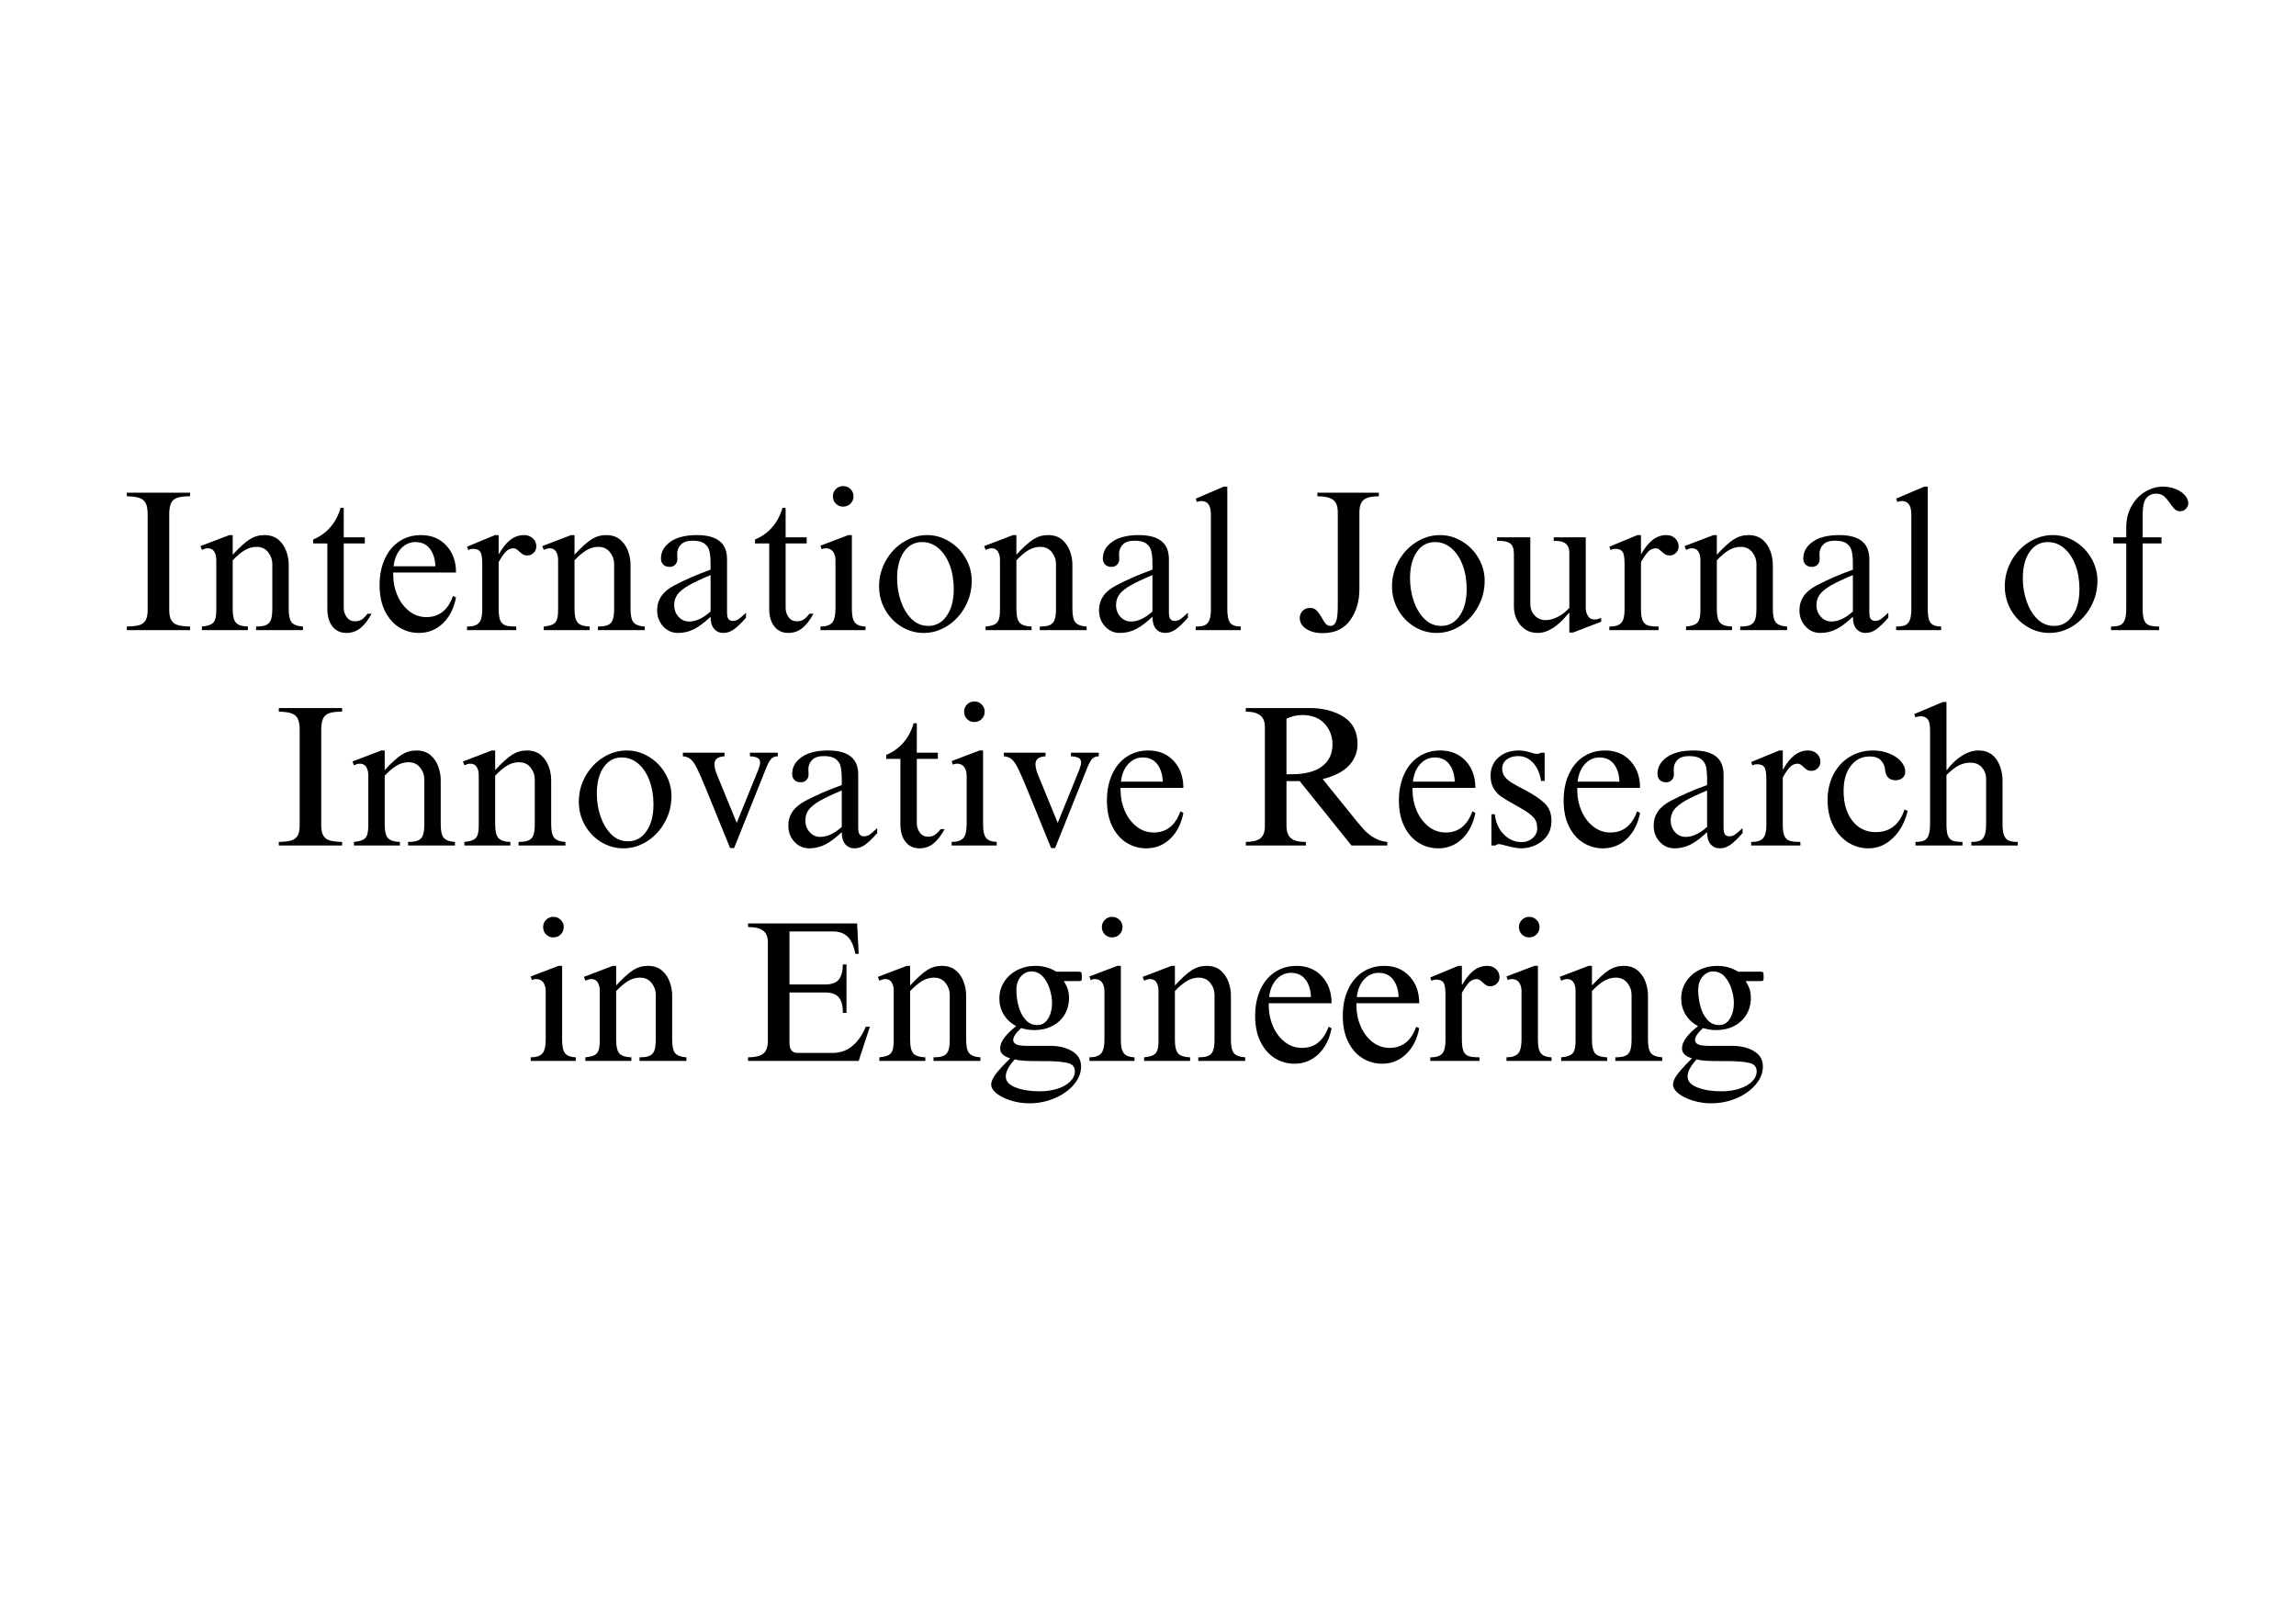<svg xmlns="http://www.w3.org/2000/svg" xmlns:xlink="http://www.w3.org/1999/xlink" width="1000" zoomAndPan="magnify" viewBox="0 0 750 525" height="700" preserveAspectRatio="xMidYMid meet" version="1.0"><defs><g/></defs><g fill="#000000" fill-opacity="1"><g transform="translate(39.143, 205.858)"><g><path d="M 22.953 -43.734 C 21.117 -43.734 19.723 -43.566 18.766 -43.234 C 17.805 -42.91 17.129 -42.32 16.734 -41.469 C 16.336 -40.625 16.141 -39.395 16.141 -37.781 L 16.141 -6.531 C 16.141 -5.051 16.379 -3.93 16.859 -3.172 C 17.336 -2.41 18.055 -1.895 19.016 -1.625 C 19.984 -1.363 21.297 -1.211 22.953 -1.172 L 22.953 0 L 2.281 0 L 2.281 -1.172 C 4.031 -1.211 5.375 -1.363 6.312 -1.625 C 7.25 -1.895 7.945 -2.41 8.406 -3.172 C 8.863 -3.93 9.094 -5.078 9.094 -6.609 L 9.094 -37.781 C 9.094 -39.395 8.883 -40.613 8.469 -41.438 C 8.051 -42.27 7.375 -42.848 6.438 -43.172 C 5.5 -43.504 4.113 -43.691 2.281 -43.734 L 2.281 -44.906 L 22.953 -44.906 Z M 22.953 -43.734 "/></g></g></g><g fill="#000000" fill-opacity="1"><g transform="translate(64.311, 205.858)"><g><path d="M 11.703 -24.641 C 13.973 -27.086 15.828 -28.766 17.266 -29.672 C 18.703 -30.586 20.289 -31.047 22.031 -31.047 C 23.945 -31.047 25.492 -30.535 26.672 -29.516 C 27.848 -28.492 28.695 -27.238 29.219 -25.75 C 29.738 -24.27 30 -22.812 30 -21.375 L 30 -6.938 C 30 -4.707 30.348 -3.211 31.047 -2.453 C 31.742 -1.691 32.945 -1.266 34.656 -1.172 L 34.656 0 L 19.344 0 L 19.344 -1.172 C 20.738 -1.172 21.805 -1.32 22.547 -1.625 C 23.297 -1.938 23.832 -2.492 24.156 -3.297 C 24.477 -4.109 24.641 -5.32 24.641 -6.938 L 24.641 -21.641 C 24.641 -23.035 24.18 -24.312 23.266 -25.469 C 22.359 -26.625 21.098 -27.203 19.484 -27.203 C 18.129 -27.203 16.844 -26.836 15.625 -26.109 C 14.406 -25.391 13.098 -24.289 11.703 -22.812 L 11.703 -6.938 C 11.703 -4.664 12.07 -3.145 12.812 -2.375 C 13.551 -1.613 14.836 -1.211 16.672 -1.172 L 16.672 0 L 1.641 0 L 1.641 -1.172 C 2.984 -1.305 3.984 -1.547 4.641 -1.891 C 5.297 -2.242 5.742 -2.789 5.984 -3.531 C 6.223 -4.27 6.344 -5.336 6.344 -6.734 L 6.344 -23.016 C 6.344 -24.016 6.125 -24.883 5.688 -25.625 C 5.25 -26.363 4.551 -26.734 3.594 -26.734 C 3.156 -26.734 2.75 -26.656 2.375 -26.5 C 2.008 -26.352 1.766 -26.258 1.641 -26.219 L 1.172 -27.453 L 10.594 -31.047 L 11.703 -31.047 Z M 11.703 -24.641 "/></g></g></g><g fill="#000000" fill-opacity="1"><g transform="translate(100.396, 205.858)"><g><path d="M 10.859 -39.938 L 11.891 -39.938 L 11.891 -30.328 L 18.766 -30.328 L 18.766 -28.312 L 11.891 -28.312 L 11.891 -7.25 C 11.891 -6.125 12.219 -5.113 12.875 -4.219 C 13.531 -3.32 14.445 -2.875 15.625 -2.875 C 16.406 -2.875 17.098 -3.055 17.703 -3.422 C 18.316 -3.797 18.973 -4.441 19.672 -5.359 L 20.984 -5.359 C 19.848 -3.266 18.625 -1.691 17.312 -0.641 C 16.008 0.398 14.488 0.922 12.75 0.922 C 10.832 0.922 9.316 0.211 8.203 -1.203 C 7.086 -2.617 6.531 -4.551 6.531 -7 L 6.531 -28.312 L 1.891 -28.312 L 1.891 -29.609 C 4.117 -30.523 5.992 -31.863 7.516 -33.625 C 9.047 -35.395 10.16 -37.5 10.859 -39.938 Z M 10.859 -39.938 "/></g></g></g><g fill="#000000" fill-opacity="1"><g transform="translate(122.165, 205.858)"><g><path d="M 15.359 -31.047 C 18.766 -31.047 21.52 -29.91 23.625 -27.641 C 25.738 -25.379 26.797 -22.441 26.797 -18.828 L 6.281 -18.828 L 6.281 -17.984 C 6.281 -15.672 6.734 -13.457 7.641 -11.344 C 8.555 -9.227 9.844 -7.516 11.5 -6.203 C 13.156 -4.898 15.031 -4.25 17.125 -4.25 C 21.27 -4.25 24.172 -6.555 25.828 -11.172 L 26.797 -10.656 C 26.098 -7.082 24.66 -4.258 22.484 -2.188 C 20.305 -0.113 17.691 0.922 14.641 0.922 C 12.379 0.922 10.273 0.332 8.328 -0.844 C 6.391 -2.02 4.82 -3.785 3.625 -6.141 C 2.426 -8.492 1.828 -11.348 1.828 -14.703 C 1.828 -17.93 2.395 -20.785 3.531 -23.266 C 4.664 -25.754 6.254 -27.672 8.297 -29.016 C 10.348 -30.367 12.703 -31.047 15.359 -31.047 Z M 13.531 -28.766 C 11.695 -28.766 10.113 -28.047 8.781 -26.609 C 7.457 -25.172 6.664 -23.254 6.406 -20.859 L 20.062 -20.859 C 19.977 -23.211 19.379 -25.117 18.266 -26.578 C 17.16 -28.035 15.582 -28.766 13.531 -28.766 Z M 13.531 -28.766 "/></g></g></g><g fill="#000000" fill-opacity="1"><g transform="translate(150.797, 205.858)"><g><path d="M 12.094 -24.906 L 12.219 -24.906 C 13.352 -26.914 14.582 -28.441 15.906 -29.484 C 17.238 -30.523 18.734 -31.047 20.391 -31.047 C 21.566 -31.047 22.523 -30.688 23.266 -29.969 C 24.016 -29.25 24.391 -28.367 24.391 -27.328 C 24.391 -26.492 24.094 -25.797 23.5 -25.234 C 22.914 -24.672 22.254 -24.391 21.516 -24.391 C 20.898 -24.391 20.395 -24.508 20 -24.75 C 19.613 -24.988 19.223 -25.301 18.828 -25.688 C 18.742 -25.727 18.594 -25.859 18.375 -26.078 C 18.156 -26.297 17.926 -26.457 17.688 -26.562 C 17.445 -26.676 17.195 -26.734 16.938 -26.734 C 15.926 -26.734 15.062 -26.328 14.344 -25.516 C 13.625 -24.711 12.875 -23.617 12.094 -22.234 L 12.094 -6.938 C 12.094 -5.227 12.273 -3.957 12.641 -3.125 C 13.016 -2.301 13.594 -1.77 14.375 -1.531 C 15.164 -1.289 16.32 -1.172 17.844 -1.172 L 17.844 0 L 1.766 0 L 1.766 -1.172 L 2.094 -1.172 C 3.707 -1.172 4.883 -1.562 5.625 -2.344 C 6.363 -3.133 6.734 -4.578 6.734 -6.672 L 6.734 -21.578 C 6.734 -23.617 6.516 -24.957 6.078 -25.594 C 5.641 -26.227 4.879 -26.547 3.797 -26.547 C 3.141 -26.547 2.594 -26.414 2.156 -26.156 L 1.766 -27.266 L 10.922 -31.047 L 12.094 -31.047 Z M 12.094 -24.906 "/></g></g></g><g fill="#000000" fill-opacity="1"><g transform="translate(175.966, 205.858)"><g><path d="M 11.703 -24.641 C 13.973 -27.086 15.828 -28.766 17.266 -29.672 C 18.703 -30.586 20.289 -31.047 22.031 -31.047 C 23.945 -31.047 25.492 -30.535 26.672 -29.516 C 27.848 -28.492 28.695 -27.238 29.219 -25.75 C 29.738 -24.27 30 -22.812 30 -21.375 L 30 -6.938 C 30 -4.707 30.348 -3.211 31.047 -2.453 C 31.742 -1.691 32.945 -1.266 34.656 -1.172 L 34.656 0 L 19.344 0 L 19.344 -1.172 C 20.738 -1.172 21.805 -1.32 22.547 -1.625 C 23.297 -1.938 23.832 -2.492 24.156 -3.297 C 24.477 -4.109 24.641 -5.32 24.641 -6.938 L 24.641 -21.641 C 24.641 -23.035 24.18 -24.312 23.266 -25.469 C 22.359 -26.625 21.098 -27.203 19.484 -27.203 C 18.129 -27.203 16.844 -26.836 15.625 -26.109 C 14.406 -25.391 13.098 -24.289 11.703 -22.812 L 11.703 -6.938 C 11.703 -4.664 12.07 -3.145 12.812 -2.375 C 13.551 -1.613 14.836 -1.211 16.672 -1.172 L 16.672 0 L 1.641 0 L 1.641 -1.172 C 2.984 -1.305 3.984 -1.547 4.641 -1.891 C 5.297 -2.242 5.742 -2.789 5.984 -3.531 C 6.223 -4.27 6.344 -5.336 6.344 -6.734 L 6.344 -23.016 C 6.344 -24.016 6.125 -24.883 5.688 -25.625 C 5.25 -26.363 4.551 -26.734 3.594 -26.734 C 3.156 -26.734 2.75 -26.656 2.375 -26.5 C 2.008 -26.352 1.766 -26.258 1.641 -26.219 L 1.172 -27.453 L 10.594 -31.047 L 11.703 -31.047 Z M 11.703 -24.641 "/></g></g></g><g fill="#000000" fill-opacity="1"><g transform="translate(212.051, 205.858)"><g><path d="M 15.625 -31.047 C 22.164 -31.047 25.438 -28.43 25.438 -23.203 L 25.438 -5.891 C 25.438 -4.711 25.609 -3.938 25.953 -3.562 C 26.305 -3.188 26.766 -3 27.328 -3 C 27.984 -3 28.594 -3.188 29.156 -3.562 C 29.719 -3.938 30.547 -4.645 31.641 -5.688 L 31.641 -4.047 C 29.984 -2.172 28.617 -0.875 27.547 -0.156 C 26.484 0.562 25.383 0.922 24.25 0.922 C 22.988 0.922 21.973 0.473 21.203 -0.422 C 20.441 -1.316 20.062 -2.633 20.062 -4.375 C 18.145 -2.551 16.367 -1.211 14.734 -0.359 C 13.109 0.492 11.332 0.922 9.406 0.922 C 7.488 0.922 5.875 0.203 4.562 -1.234 C 3.258 -2.68 2.609 -4.426 2.609 -6.469 C 2.609 -9.957 4.461 -12.66 8.172 -14.578 C 11.703 -16.453 15.664 -18.176 20.062 -19.75 L 20.062 -21.578 C 20.062 -23.316 19.941 -24.707 19.703 -25.75 C 19.461 -26.801 18.914 -27.641 18.062 -28.266 C 17.219 -28.898 15.926 -29.219 14.188 -29.219 C 12.488 -29.219 11.223 -28.801 10.391 -27.969 C 9.566 -27.145 9.156 -26.125 9.156 -24.906 L 9.219 -23.203 C 9.219 -22.461 8.977 -21.852 8.5 -21.375 C 8.02 -20.895 7.41 -20.656 6.672 -20.656 C 5.836 -20.656 5.16 -20.895 4.641 -21.375 C 4.117 -21.852 3.859 -22.531 3.859 -23.406 C 3.859 -25.582 4.879 -27.398 6.922 -28.859 C 8.973 -30.316 11.875 -31.047 15.625 -31.047 Z M 8.172 -8.172 C 8.172 -6.691 8.641 -5.426 9.578 -4.375 C 10.516 -3.332 11.68 -2.812 13.078 -2.812 C 15.297 -2.812 17.625 -3.898 20.062 -6.078 L 20.062 -17.984 C 17.02 -16.711 14.672 -15.609 13.016 -14.672 C 11.359 -13.734 10.133 -12.766 9.344 -11.766 C 8.562 -10.766 8.172 -9.566 8.172 -8.172 Z M 8.172 -8.172 "/></g></g></g><g fill="#000000" fill-opacity="1"><g transform="translate(244.737, 205.858)"><g><path d="M 10.859 -39.938 L 11.891 -39.938 L 11.891 -30.328 L 18.766 -30.328 L 18.766 -28.312 L 11.891 -28.312 L 11.891 -7.25 C 11.891 -6.125 12.219 -5.113 12.875 -4.219 C 13.531 -3.32 14.445 -2.875 15.625 -2.875 C 16.406 -2.875 17.098 -3.055 17.703 -3.422 C 18.316 -3.797 18.973 -4.441 19.672 -5.359 L 20.984 -5.359 C 19.848 -3.266 18.625 -1.691 17.312 -0.641 C 16.008 0.398 14.488 0.922 12.75 0.922 C 10.832 0.922 9.316 0.211 8.203 -1.203 C 7.086 -2.617 6.531 -4.551 6.531 -7 L 6.531 -28.312 L 1.891 -28.312 L 1.891 -29.609 C 4.117 -30.523 5.992 -31.863 7.516 -33.625 C 9.047 -35.395 10.16 -37.5 10.859 -39.938 Z M 10.859 -39.938 "/></g></g></g><g fill="#000000" fill-opacity="1"><g transform="translate(266.505, 205.858)"><g><path d="M 8.891 -47.062 C 9.848 -47.062 10.656 -46.734 11.312 -46.078 C 11.969 -45.43 12.297 -44.648 12.297 -43.734 C 12.297 -42.773 11.969 -41.969 11.312 -41.312 C 10.656 -40.664 9.848 -40.344 8.891 -40.344 C 7.973 -40.344 7.188 -40.664 6.531 -41.312 C 5.883 -41.969 5.562 -42.773 5.562 -43.734 C 5.562 -44.648 5.883 -45.43 6.531 -46.078 C 7.188 -46.734 7.973 -47.062 8.891 -47.062 Z M 11.766 -6.797 C 11.766 -4.66 12.113 -3.195 12.812 -2.406 C 13.508 -1.625 14.645 -1.211 16.219 -1.172 L 16.219 0 L 1.5 0 L 1.5 -1.172 C 3.289 -1.172 4.555 -1.582 5.297 -2.406 C 6.035 -3.238 6.406 -4.75 6.406 -6.938 L 6.406 -22.75 C 6.406 -23.926 6.145 -24.883 5.625 -25.625 C 5.102 -26.363 4.297 -26.734 3.203 -26.734 C 2.723 -26.734 2.285 -26.625 1.891 -26.406 L 1.5 -27.594 L 10.594 -31.047 L 11.766 -31.047 Z M 11.766 -6.797 "/></g></g></g><g fill="#000000" fill-opacity="1"><g transform="translate(284.221, 205.858)"><g><path d="M 18.625 -31.047 C 21.195 -31.047 23.602 -30.359 25.844 -28.984 C 28.094 -27.617 29.879 -25.789 31.203 -23.5 C 32.535 -21.207 33.203 -18.754 33.203 -16.141 C 33.203 -13.098 32.484 -10.266 31.047 -7.641 C 29.609 -5.023 27.68 -2.941 25.266 -1.391 C 22.848 0.148 20.266 0.922 17.516 0.922 C 14.898 0.922 12.469 0.234 10.219 -1.141 C 7.977 -2.516 6.203 -4.367 4.891 -6.703 C 3.586 -9.035 2.938 -11.57 2.938 -14.312 C 2.938 -17.281 3.656 -20.051 5.094 -22.625 C 6.531 -25.195 8.457 -27.242 10.875 -28.766 C 13.301 -30.285 15.883 -31.047 18.625 -31.047 Z M 8.828 -16.938 C 8.828 -14.363 9.227 -11.891 10.031 -9.516 C 10.844 -7.141 12.008 -5.188 13.531 -3.656 C 15.062 -2.133 16.895 -1.375 19.031 -1.375 C 21.508 -1.375 23.508 -2.473 25.031 -4.672 C 26.562 -6.867 27.328 -9.781 27.328 -13.406 C 27.328 -16.281 26.891 -18.883 26.016 -21.219 C 25.148 -23.551 23.93 -25.391 22.359 -26.734 C 20.785 -28.086 19 -28.766 17 -28.766 C 14.508 -28.766 12.523 -27.695 11.047 -25.562 C 9.566 -23.426 8.828 -20.551 8.828 -16.938 Z M 8.828 -16.938 "/></g></g></g><g fill="#000000" fill-opacity="1"><g transform="translate(320.306, 205.858)"><g><path d="M 11.703 -24.641 C 13.973 -27.086 15.828 -28.766 17.266 -29.672 C 18.703 -30.586 20.289 -31.047 22.031 -31.047 C 23.945 -31.047 25.492 -30.535 26.672 -29.516 C 27.848 -28.492 28.695 -27.238 29.219 -25.75 C 29.738 -24.27 30 -22.812 30 -21.375 L 30 -6.938 C 30 -4.707 30.348 -3.211 31.047 -2.453 C 31.742 -1.691 32.945 -1.266 34.656 -1.172 L 34.656 0 L 19.344 0 L 19.344 -1.172 C 20.738 -1.172 21.805 -1.32 22.547 -1.625 C 23.297 -1.938 23.832 -2.492 24.156 -3.297 C 24.477 -4.109 24.641 -5.32 24.641 -6.938 L 24.641 -21.641 C 24.641 -23.035 24.18 -24.312 23.266 -25.469 C 22.359 -26.625 21.098 -27.203 19.484 -27.203 C 18.129 -27.203 16.844 -26.836 15.625 -26.109 C 14.406 -25.391 13.098 -24.289 11.703 -22.812 L 11.703 -6.938 C 11.703 -4.664 12.07 -3.145 12.812 -2.375 C 13.551 -1.613 14.836 -1.211 16.672 -1.172 L 16.672 0 L 1.641 0 L 1.641 -1.172 C 2.984 -1.305 3.984 -1.547 4.641 -1.891 C 5.297 -2.242 5.742 -2.789 5.984 -3.531 C 6.223 -4.27 6.344 -5.336 6.344 -6.734 L 6.344 -23.016 C 6.344 -24.016 6.125 -24.883 5.688 -25.625 C 5.25 -26.363 4.551 -26.734 3.594 -26.734 C 3.156 -26.734 2.75 -26.656 2.375 -26.5 C 2.008 -26.352 1.766 -26.258 1.641 -26.219 L 1.172 -27.453 L 10.594 -31.047 L 11.703 -31.047 Z M 11.703 -24.641 "/></g></g></g><g fill="#000000" fill-opacity="1"><g transform="translate(356.391, 205.858)"><g><path d="M 15.625 -31.047 C 22.164 -31.047 25.438 -28.43 25.438 -23.203 L 25.438 -5.891 C 25.438 -4.711 25.609 -3.938 25.953 -3.562 C 26.305 -3.188 26.766 -3 27.328 -3 C 27.984 -3 28.594 -3.188 29.156 -3.562 C 29.719 -3.938 30.547 -4.645 31.641 -5.688 L 31.641 -4.047 C 29.984 -2.172 28.617 -0.875 27.547 -0.156 C 26.484 0.562 25.383 0.922 24.25 0.922 C 22.988 0.922 21.973 0.473 21.203 -0.422 C 20.441 -1.316 20.062 -2.633 20.062 -4.375 C 18.145 -2.551 16.367 -1.211 14.734 -0.359 C 13.109 0.492 11.332 0.922 9.406 0.922 C 7.488 0.922 5.875 0.203 4.562 -1.234 C 3.258 -2.68 2.609 -4.426 2.609 -6.469 C 2.609 -9.957 4.461 -12.66 8.172 -14.578 C 11.703 -16.453 15.664 -18.176 20.062 -19.75 L 20.062 -21.578 C 20.062 -23.316 19.941 -24.707 19.703 -25.75 C 19.461 -26.801 18.914 -27.641 18.062 -28.266 C 17.219 -28.898 15.926 -29.219 14.188 -29.219 C 12.488 -29.219 11.223 -28.801 10.391 -27.969 C 9.566 -27.145 9.156 -26.125 9.156 -24.906 L 9.219 -23.203 C 9.219 -22.461 8.977 -21.852 8.5 -21.375 C 8.02 -20.895 7.41 -20.656 6.672 -20.656 C 5.836 -20.656 5.16 -20.895 4.641 -21.375 C 4.117 -21.852 3.859 -22.531 3.859 -23.406 C 3.859 -25.582 4.879 -27.398 6.922 -28.859 C 8.973 -30.316 11.875 -31.047 15.625 -31.047 Z M 8.172 -8.172 C 8.172 -6.691 8.641 -5.426 9.578 -4.375 C 10.516 -3.332 11.68 -2.812 13.078 -2.812 C 15.297 -2.812 17.625 -3.898 20.062 -6.078 L 20.062 -17.984 C 17.02 -16.711 14.672 -15.609 13.016 -14.672 C 11.359 -13.734 10.133 -12.766 9.344 -11.766 C 8.562 -10.766 8.172 -9.566 8.172 -8.172 Z M 8.172 -8.172 "/></g></g></g><g fill="#000000" fill-opacity="1"><g transform="translate(389.077, 205.858)"><g><path d="M 11.828 -46.875 L 11.828 -6.859 C 11.828 -4.68 12.145 -3.188 12.781 -2.375 C 13.414 -1.57 14.562 -1.172 16.219 -1.172 L 16.219 0 L 1.5 0 L 1.5 -1.172 C 2.719 -1.172 3.676 -1.301 4.375 -1.562 C 5.07 -1.832 5.594 -2.379 5.938 -3.203 C 6.289 -4.035 6.469 -5.254 6.469 -6.859 L 6.469 -37.781 C 6.469 -40.707 5.445 -42.172 3.406 -42.172 C 2.832 -42.172 2.328 -42.062 1.891 -41.844 L 1.5 -42.953 L 10.656 -46.875 Z M 11.828 -46.875 "/></g></g></g><g fill="#000000" fill-opacity="1"><g transform="translate(406.793, 205.858)"><g/></g></g><g fill="#000000" fill-opacity="1"><g transform="translate(423.136, 205.858)"><g><path d="M 27.266 -43.734 C 24.992 -43.734 23.367 -43.363 22.391 -42.625 C 21.41 -41.883 20.922 -40.469 20.922 -38.375 L 20.922 -13.531 C 20.922 -9.477 19.914 -6.047 17.906 -3.234 C 15.906 -0.422 12.898 0.984 8.891 0.984 C 6.711 0.984 4.926 0.516 3.531 -0.422 C 2.133 -1.359 1.438 -2.523 1.438 -3.922 C 1.438 -4.879 1.75 -5.672 2.375 -6.297 C 3.008 -6.93 3.785 -7.25 4.703 -7.25 C 5.66 -7.25 6.398 -6.977 6.922 -6.438 C 7.453 -5.895 8.039 -5.078 8.688 -3.984 C 9.125 -3.117 9.551 -2.469 9.969 -2.031 C 10.383 -1.594 10.895 -1.375 11.5 -1.375 C 12.25 -1.375 12.828 -1.805 13.234 -2.672 C 13.648 -3.547 13.859 -5.25 13.859 -7.781 L 13.859 -38.438 C 13.859 -40.488 13.32 -41.883 12.25 -42.625 C 11.188 -43.363 9.5 -43.734 7.188 -43.734 L 7.188 -44.906 L 27.266 -44.906 Z M 27.266 -43.734 "/></g></g></g><g fill="#000000" fill-opacity="1"><g transform="translate(451.768, 205.858)"><g><path d="M 18.625 -31.047 C 21.195 -31.047 23.602 -30.359 25.844 -28.984 C 28.094 -27.617 29.879 -25.789 31.203 -23.5 C 32.535 -21.207 33.203 -18.754 33.203 -16.141 C 33.203 -13.098 32.484 -10.266 31.047 -7.641 C 29.609 -5.023 27.68 -2.941 25.266 -1.391 C 22.848 0.148 20.266 0.922 17.516 0.922 C 14.898 0.922 12.469 0.234 10.219 -1.141 C 7.977 -2.516 6.203 -4.367 4.891 -6.703 C 3.586 -9.035 2.938 -11.57 2.938 -14.312 C 2.938 -17.281 3.656 -20.051 5.094 -22.625 C 6.531 -25.195 8.457 -27.242 10.875 -28.766 C 13.301 -30.285 15.883 -31.047 18.625 -31.047 Z M 8.828 -16.938 C 8.828 -14.363 9.227 -11.891 10.031 -9.516 C 10.844 -7.141 12.008 -5.188 13.531 -3.656 C 15.062 -2.133 16.895 -1.375 19.031 -1.375 C 21.508 -1.375 23.508 -2.473 25.031 -4.672 C 26.562 -6.867 27.328 -9.781 27.328 -13.406 C 27.328 -16.281 26.891 -18.883 26.016 -21.219 C 25.148 -23.551 23.93 -25.391 22.359 -26.734 C 20.785 -28.086 19 -28.766 17 -28.766 C 14.508 -28.766 12.523 -27.695 11.047 -25.562 C 9.566 -23.426 8.828 -20.551 8.828 -16.938 Z M 8.828 -16.938 "/></g></g></g><g fill="#000000" fill-opacity="1"><g transform="translate(487.854, 205.858)"><g><path d="M 12.031 -8.625 C 12.031 -7.062 12.508 -5.773 13.469 -4.766 C 14.426 -3.766 15.602 -3.266 17 -3.266 C 18.258 -3.266 19.566 -3.602 20.922 -4.281 C 22.273 -4.957 23.562 -5.945 24.781 -7.25 L 24.781 -25.359 C 24.781 -27.891 23.297 -29.156 20.328 -29.156 L 19.672 -29.156 L 19.672 -30.328 L 30.141 -30.328 L 30.141 -7.062 C 30.141 -6.281 30.367 -5.484 30.828 -4.672 C 31.285 -3.867 32.016 -3.469 33.016 -3.469 C 33.578 -3.469 34.297 -3.641 35.172 -3.984 L 35.172 -2.75 L 26.016 0.781 L 24.781 0.781 L 24.781 -5.625 L 24.641 -5.625 C 21.109 -1.258 17.711 0.922 14.453 0.922 C 12.797 0.922 11.379 0.492 10.203 -0.359 C 9.023 -1.211 8.141 -2.289 7.547 -3.594 C 6.961 -4.906 6.672 -6.234 6.672 -7.578 L 6.672 -24.844 C 6.672 -26.539 6.285 -27.68 5.516 -28.266 C 4.754 -28.859 3.57 -29.156 1.969 -29.156 L 1.172 -29.156 L 1.172 -30.328 L 12.031 -30.328 Z M 12.031 -8.625 "/></g></g></g><g fill="#000000" fill-opacity="1"><g transform="translate(523.939, 205.858)"><g><path d="M 12.094 -24.906 L 12.219 -24.906 C 13.352 -26.914 14.582 -28.441 15.906 -29.484 C 17.238 -30.523 18.734 -31.047 20.391 -31.047 C 21.566 -31.047 22.523 -30.688 23.266 -29.969 C 24.016 -29.25 24.391 -28.367 24.391 -27.328 C 24.391 -26.492 24.094 -25.797 23.5 -25.234 C 22.914 -24.672 22.254 -24.391 21.516 -24.391 C 20.898 -24.391 20.395 -24.508 20 -24.75 C 19.613 -24.988 19.223 -25.301 18.828 -25.688 C 18.742 -25.727 18.594 -25.859 18.375 -26.078 C 18.156 -26.297 17.926 -26.457 17.688 -26.562 C 17.445 -26.676 17.195 -26.734 16.938 -26.734 C 15.926 -26.734 15.062 -26.328 14.344 -25.516 C 13.625 -24.711 12.875 -23.617 12.094 -22.234 L 12.094 -6.938 C 12.094 -5.227 12.273 -3.957 12.641 -3.125 C 13.016 -2.301 13.594 -1.77 14.375 -1.531 C 15.164 -1.289 16.32 -1.172 17.844 -1.172 L 17.844 0 L 1.766 0 L 1.766 -1.172 L 2.094 -1.172 C 3.707 -1.172 4.883 -1.562 5.625 -2.344 C 6.363 -3.133 6.734 -4.578 6.734 -6.672 L 6.734 -21.578 C 6.734 -23.617 6.516 -24.957 6.078 -25.594 C 5.641 -26.227 4.879 -26.547 3.797 -26.547 C 3.141 -26.547 2.594 -26.414 2.156 -26.156 L 1.766 -27.266 L 10.922 -31.047 L 12.094 -31.047 Z M 12.094 -24.906 "/></g></g></g><g fill="#000000" fill-opacity="1"><g transform="translate(549.107, 205.858)"><g><path d="M 11.703 -24.641 C 13.973 -27.086 15.828 -28.766 17.266 -29.672 C 18.703 -30.586 20.289 -31.047 22.031 -31.047 C 23.945 -31.047 25.492 -30.535 26.672 -29.516 C 27.848 -28.492 28.695 -27.238 29.219 -25.75 C 29.738 -24.27 30 -22.812 30 -21.375 L 30 -6.938 C 30 -4.707 30.348 -3.211 31.047 -2.453 C 31.742 -1.691 32.945 -1.266 34.656 -1.172 L 34.656 0 L 19.344 0 L 19.344 -1.172 C 20.738 -1.172 21.805 -1.32 22.547 -1.625 C 23.297 -1.938 23.832 -2.492 24.156 -3.297 C 24.477 -4.109 24.641 -5.32 24.641 -6.938 L 24.641 -21.641 C 24.641 -23.035 24.18 -24.312 23.266 -25.469 C 22.359 -26.625 21.098 -27.203 19.484 -27.203 C 18.129 -27.203 16.844 -26.836 15.625 -26.109 C 14.406 -25.391 13.098 -24.289 11.703 -22.812 L 11.703 -6.938 C 11.703 -4.664 12.07 -3.145 12.812 -2.375 C 13.551 -1.613 14.836 -1.211 16.672 -1.172 L 16.672 0 L 1.641 0 L 1.641 -1.172 C 2.984 -1.305 3.984 -1.547 4.641 -1.891 C 5.297 -2.242 5.742 -2.789 5.984 -3.531 C 6.223 -4.27 6.344 -5.336 6.344 -6.734 L 6.344 -23.016 C 6.344 -24.016 6.125 -24.883 5.688 -25.625 C 5.25 -26.363 4.551 -26.734 3.594 -26.734 C 3.156 -26.734 2.75 -26.656 2.375 -26.5 C 2.008 -26.352 1.766 -26.258 1.641 -26.219 L 1.172 -27.453 L 10.594 -31.047 L 11.703 -31.047 Z M 11.703 -24.641 "/></g></g></g><g fill="#000000" fill-opacity="1"><g transform="translate(585.192, 205.858)"><g><path d="M 15.625 -31.047 C 22.164 -31.047 25.438 -28.43 25.438 -23.203 L 25.438 -5.891 C 25.438 -4.711 25.609 -3.938 25.953 -3.562 C 26.305 -3.188 26.766 -3 27.328 -3 C 27.984 -3 28.594 -3.188 29.156 -3.562 C 29.719 -3.938 30.547 -4.645 31.641 -5.688 L 31.641 -4.047 C 29.984 -2.172 28.617 -0.875 27.547 -0.156 C 26.484 0.562 25.383 0.922 24.25 0.922 C 22.988 0.922 21.973 0.473 21.203 -0.422 C 20.441 -1.316 20.062 -2.633 20.062 -4.375 C 18.145 -2.551 16.367 -1.211 14.734 -0.359 C 13.109 0.492 11.332 0.922 9.406 0.922 C 7.488 0.922 5.875 0.203 4.562 -1.234 C 3.258 -2.68 2.609 -4.426 2.609 -6.469 C 2.609 -9.957 4.461 -12.66 8.172 -14.578 C 11.703 -16.453 15.664 -18.176 20.062 -19.75 L 20.062 -21.578 C 20.062 -23.316 19.941 -24.707 19.703 -25.75 C 19.461 -26.801 18.914 -27.641 18.062 -28.266 C 17.219 -28.898 15.926 -29.219 14.188 -29.219 C 12.488 -29.219 11.223 -28.801 10.391 -27.969 C 9.566 -27.145 9.156 -26.125 9.156 -24.906 L 9.219 -23.203 C 9.219 -22.461 8.977 -21.852 8.5 -21.375 C 8.02 -20.895 7.41 -20.656 6.672 -20.656 C 5.836 -20.656 5.16 -20.895 4.641 -21.375 C 4.117 -21.852 3.859 -22.531 3.859 -23.406 C 3.859 -25.582 4.879 -27.398 6.922 -28.859 C 8.973 -30.316 11.875 -31.047 15.625 -31.047 Z M 8.172 -8.172 C 8.172 -6.691 8.641 -5.426 9.578 -4.375 C 10.516 -3.332 11.68 -2.812 13.078 -2.812 C 15.297 -2.812 17.625 -3.898 20.062 -6.078 L 20.062 -17.984 C 17.02 -16.711 14.672 -15.609 13.016 -14.672 C 11.359 -13.734 10.133 -12.766 9.344 -11.766 C 8.562 -10.766 8.172 -9.566 8.172 -8.172 Z M 8.172 -8.172 "/></g></g></g><g fill="#000000" fill-opacity="1"><g transform="translate(617.878, 205.858)"><g><path d="M 11.828 -46.875 L 11.828 -6.859 C 11.828 -4.68 12.145 -3.188 12.781 -2.375 C 13.414 -1.57 14.562 -1.172 16.219 -1.172 L 16.219 0 L 1.5 0 L 1.5 -1.172 C 2.719 -1.172 3.676 -1.301 4.375 -1.562 C 5.07 -1.832 5.594 -2.379 5.938 -3.203 C 6.289 -4.035 6.469 -5.254 6.469 -6.859 L 6.469 -37.781 C 6.469 -40.707 5.445 -42.172 3.406 -42.172 C 2.832 -42.172 2.328 -42.062 1.891 -41.844 L 1.5 -42.953 L 10.656 -46.875 Z M 11.828 -46.875 "/></g></g></g><g fill="#000000" fill-opacity="1"><g transform="translate(635.594, 205.858)"><g/></g></g><g fill="#000000" fill-opacity="1"><g transform="translate(651.936, 205.858)"><g><path d="M 18.625 -31.047 C 21.195 -31.047 23.602 -30.359 25.844 -28.984 C 28.094 -27.617 29.879 -25.789 31.203 -23.5 C 32.535 -21.207 33.203 -18.754 33.203 -16.141 C 33.203 -13.098 32.484 -10.266 31.047 -7.641 C 29.609 -5.023 27.68 -2.941 25.266 -1.391 C 22.848 0.148 20.266 0.922 17.516 0.922 C 14.898 0.922 12.469 0.234 10.219 -1.141 C 7.977 -2.516 6.203 -4.367 4.891 -6.703 C 3.586 -9.035 2.938 -11.57 2.938 -14.312 C 2.938 -17.281 3.656 -20.051 5.094 -22.625 C 6.531 -25.195 8.457 -27.242 10.875 -28.766 C 13.301 -30.285 15.883 -31.047 18.625 -31.047 Z M 8.828 -16.938 C 8.828 -14.363 9.227 -11.891 10.031 -9.516 C 10.844 -7.141 12.008 -5.188 13.531 -3.656 C 15.062 -2.133 16.895 -1.375 19.031 -1.375 C 21.508 -1.375 23.508 -2.473 25.031 -4.672 C 26.562 -6.867 27.328 -9.781 27.328 -13.406 C 27.328 -16.281 26.891 -18.883 26.016 -21.219 C 25.148 -23.551 23.93 -25.391 22.359 -26.734 C 20.785 -28.086 19 -28.766 17 -28.766 C 14.508 -28.766 12.523 -27.695 11.047 -25.562 C 9.566 -23.426 8.828 -20.551 8.828 -16.938 Z M 8.828 -16.938 "/></g></g></g><g fill="#000000" fill-opacity="1"><g transform="translate(688.022, 205.858)"><g><path d="M 18.5 -46.875 C 19.938 -46.875 21.297 -46.625 22.578 -46.125 C 23.867 -45.625 24.895 -44.945 25.656 -44.094 C 26.414 -43.25 26.797 -42.367 26.797 -41.453 C 26.797 -40.797 26.535 -40.191 26.016 -39.641 C 25.492 -39.098 24.883 -38.828 24.188 -38.828 C 23.445 -38.828 22.848 -39.047 22.391 -39.484 C 21.93 -39.922 21.398 -40.578 20.797 -41.453 C 20.098 -42.492 19.43 -43.273 18.797 -43.797 C 18.16 -44.316 17.301 -44.578 16.219 -44.578 C 14.945 -44.578 13.906 -44.098 13.094 -43.141 C 12.289 -42.18 11.891 -40.395 11.891 -37.781 L 11.891 -30.328 L 18.047 -30.328 L 18.047 -28.312 L 11.891 -28.312 L 11.891 -6.938 C 11.891 -5.227 12.062 -3.973 12.406 -3.172 C 12.758 -2.367 13.305 -1.832 14.047 -1.562 C 14.797 -1.301 15.867 -1.172 17.266 -1.172 L 17.266 0 L 1.562 0 L 1.562 -1.172 C 2.832 -1.172 3.801 -1.312 4.469 -1.594 C 5.145 -1.883 5.656 -2.43 6 -3.234 C 6.352 -4.047 6.531 -5.281 6.531 -6.938 L 6.531 -28.312 L 2.281 -28.312 L 2.281 -30.328 L 6.531 -30.328 L 6.531 -33.469 C 6.531 -36.176 7.109 -38.539 8.266 -40.562 C 9.422 -42.594 10.914 -44.148 12.75 -45.234 C 14.582 -46.328 16.5 -46.875 18.5 -46.875 Z M 18.5 -46.875 "/></g></g></g><g fill="#000000" fill-opacity="1"><g transform="translate(88.794, 276.224)"><g><path d="M 22.953 -43.734 C 21.117 -43.734 19.723 -43.566 18.766 -43.234 C 17.805 -42.91 17.129 -42.32 16.734 -41.469 C 16.336 -40.625 16.141 -39.395 16.141 -37.781 L 16.141 -6.531 C 16.141 -5.051 16.379 -3.93 16.859 -3.172 C 17.336 -2.41 18.055 -1.895 19.016 -1.625 C 19.984 -1.363 21.297 -1.211 22.953 -1.172 L 22.953 0 L 2.281 0 L 2.281 -1.172 C 4.031 -1.211 5.375 -1.363 6.312 -1.625 C 7.25 -1.895 7.945 -2.41 8.406 -3.172 C 8.863 -3.93 9.094 -5.078 9.094 -6.609 L 9.094 -37.781 C 9.094 -39.395 8.883 -40.613 8.469 -41.438 C 8.051 -42.27 7.375 -42.848 6.438 -43.172 C 5.5 -43.504 4.113 -43.691 2.281 -43.734 L 2.281 -44.906 L 22.953 -44.906 Z M 22.953 -43.734 "/></g></g></g><g fill="#000000" fill-opacity="1"><g transform="translate(113.962, 276.224)"><g><path d="M 11.703 -24.641 C 13.973 -27.086 15.828 -28.766 17.266 -29.672 C 18.703 -30.586 20.289 -31.047 22.031 -31.047 C 23.945 -31.047 25.492 -30.535 26.672 -29.516 C 27.848 -28.492 28.695 -27.238 29.219 -25.75 C 29.738 -24.27 30 -22.812 30 -21.375 L 30 -6.938 C 30 -4.707 30.348 -3.211 31.047 -2.453 C 31.742 -1.691 32.945 -1.266 34.656 -1.172 L 34.656 0 L 19.344 0 L 19.344 -1.172 C 20.738 -1.172 21.805 -1.32 22.547 -1.625 C 23.297 -1.938 23.832 -2.492 24.156 -3.297 C 24.477 -4.109 24.641 -5.32 24.641 -6.938 L 24.641 -21.641 C 24.641 -23.035 24.18 -24.312 23.266 -25.469 C 22.359 -26.625 21.098 -27.203 19.484 -27.203 C 18.129 -27.203 16.844 -26.836 15.625 -26.109 C 14.406 -25.391 13.098 -24.289 11.703 -22.812 L 11.703 -6.938 C 11.703 -4.664 12.07 -3.145 12.812 -2.375 C 13.551 -1.613 14.836 -1.211 16.672 -1.172 L 16.672 0 L 1.641 0 L 1.641 -1.172 C 2.984 -1.305 3.984 -1.547 4.641 -1.891 C 5.297 -2.242 5.742 -2.789 5.984 -3.531 C 6.223 -4.27 6.344 -5.336 6.344 -6.734 L 6.344 -23.016 C 6.344 -24.016 6.125 -24.883 5.688 -25.625 C 5.25 -26.363 4.551 -26.734 3.594 -26.734 C 3.156 -26.734 2.75 -26.656 2.375 -26.5 C 2.008 -26.352 1.766 -26.258 1.641 -26.219 L 1.172 -27.453 L 10.594 -31.047 L 11.703 -31.047 Z M 11.703 -24.641 "/></g></g></g><g fill="#000000" fill-opacity="1"><g transform="translate(150.047, 276.224)"><g><path d="M 11.703 -24.641 C 13.973 -27.086 15.828 -28.766 17.266 -29.672 C 18.703 -30.586 20.289 -31.047 22.031 -31.047 C 23.945 -31.047 25.492 -30.535 26.672 -29.516 C 27.848 -28.492 28.695 -27.238 29.219 -25.75 C 29.738 -24.27 30 -22.812 30 -21.375 L 30 -6.938 C 30 -4.707 30.348 -3.211 31.047 -2.453 C 31.742 -1.691 32.945 -1.266 34.656 -1.172 L 34.656 0 L 19.344 0 L 19.344 -1.172 C 20.738 -1.172 21.805 -1.32 22.547 -1.625 C 23.297 -1.938 23.832 -2.492 24.156 -3.297 C 24.477 -4.109 24.641 -5.32 24.641 -6.938 L 24.641 -21.641 C 24.641 -23.035 24.18 -24.312 23.266 -25.469 C 22.359 -26.625 21.098 -27.203 19.484 -27.203 C 18.129 -27.203 16.844 -26.836 15.625 -26.109 C 14.406 -25.391 13.098 -24.289 11.703 -22.812 L 11.703 -6.938 C 11.703 -4.664 12.07 -3.145 12.812 -2.375 C 13.551 -1.613 14.836 -1.211 16.672 -1.172 L 16.672 0 L 1.641 0 L 1.641 -1.172 C 2.984 -1.305 3.984 -1.547 4.641 -1.891 C 5.297 -2.242 5.742 -2.789 5.984 -3.531 C 6.223 -4.27 6.344 -5.336 6.344 -6.734 L 6.344 -23.016 C 6.344 -24.016 6.125 -24.883 5.688 -25.625 C 5.25 -26.363 4.551 -26.734 3.594 -26.734 C 3.156 -26.734 2.75 -26.656 2.375 -26.5 C 2.008 -26.352 1.766 -26.258 1.641 -26.219 L 1.172 -27.453 L 10.594 -31.047 L 11.703 -31.047 Z M 11.703 -24.641 "/></g></g></g><g fill="#000000" fill-opacity="1"><g transform="translate(186.133, 276.224)"><g><path d="M 18.625 -31.047 C 21.195 -31.047 23.602 -30.359 25.844 -28.984 C 28.094 -27.617 29.879 -25.789 31.203 -23.5 C 32.535 -21.207 33.203 -18.754 33.203 -16.141 C 33.203 -13.098 32.484 -10.266 31.047 -7.641 C 29.609 -5.023 27.68 -2.941 25.266 -1.391 C 22.848 0.148 20.266 0.922 17.516 0.922 C 14.898 0.922 12.469 0.234 10.219 -1.141 C 7.977 -2.516 6.203 -4.367 4.891 -6.703 C 3.586 -9.035 2.938 -11.57 2.938 -14.312 C 2.938 -17.281 3.656 -20.051 5.094 -22.625 C 6.531 -25.195 8.457 -27.242 10.875 -28.766 C 13.301 -30.285 15.883 -31.047 18.625 -31.047 Z M 8.828 -16.938 C 8.828 -14.363 9.227 -11.891 10.031 -9.516 C 10.844 -7.141 12.008 -5.188 13.531 -3.656 C 15.062 -2.133 16.895 -1.375 19.031 -1.375 C 21.508 -1.375 23.508 -2.473 25.031 -4.672 C 26.562 -6.867 27.328 -9.781 27.328 -13.406 C 27.328 -16.281 26.891 -18.883 26.016 -21.219 C 25.148 -23.551 23.93 -25.391 22.359 -26.734 C 20.785 -28.086 19 -28.766 17 -28.766 C 14.508 -28.766 12.523 -27.695 11.047 -25.562 C 9.566 -23.426 8.828 -20.551 8.828 -16.938 Z M 8.828 -16.938 "/></g></g></g><g fill="#000000" fill-opacity="1"><g transform="translate(222.218, 276.224)"><g><path d="M 14.453 -29.156 C 13.316 -29.07 12.484 -28.82 11.953 -28.406 C 11.43 -27.988 11.172 -27.367 11.172 -26.547 C 11.172 -25.848 11.281 -25.16 11.5 -24.484 C 11.719 -23.805 11.938 -23.219 12.156 -22.719 C 12.375 -22.219 12.504 -21.898 12.547 -21.766 L 18.438 -7.391 L 25.438 -24.641 C 25.863 -25.734 26.078 -26.539 26.078 -27.062 C 26.078 -27.801 25.828 -28.312 25.328 -28.594 C 24.828 -28.883 23.969 -29.07 22.75 -29.156 L 22.75 -30.328 L 31.844 -30.328 L 31.844 -29.156 C 30.75 -29.113 29.941 -28.723 29.422 -27.984 C 28.898 -27.242 28.352 -26.129 27.781 -24.641 L 17.578 0.844 L 16.281 0.844 L 8.562 -18.109 C 7.207 -21.422 6.18 -23.773 5.484 -25.172 C 4.797 -26.566 4.113 -27.555 3.438 -28.141 C 2.758 -28.734 1.895 -29.07 0.844 -29.156 L 0.844 -30.328 L 14.453 -30.328 Z M 14.453 -29.156 "/></g></g></g><g fill="#000000" fill-opacity="1"><g transform="translate(254.904, 276.224)"><g><path d="M 15.625 -31.047 C 22.164 -31.047 25.438 -28.43 25.438 -23.203 L 25.438 -5.891 C 25.438 -4.711 25.609 -3.938 25.953 -3.562 C 26.305 -3.188 26.766 -3 27.328 -3 C 27.984 -3 28.594 -3.188 29.156 -3.562 C 29.719 -3.938 30.547 -4.645 31.641 -5.688 L 31.641 -4.047 C 29.984 -2.172 28.617 -0.875 27.547 -0.156 C 26.484 0.562 25.383 0.922 24.25 0.922 C 22.988 0.922 21.973 0.473 21.203 -0.422 C 20.441 -1.316 20.062 -2.633 20.062 -4.375 C 18.145 -2.551 16.367 -1.211 14.734 -0.359 C 13.109 0.492 11.332 0.922 9.406 0.922 C 7.488 0.922 5.875 0.203 4.562 -1.234 C 3.258 -2.68 2.609 -4.426 2.609 -6.469 C 2.609 -9.957 4.461 -12.66 8.172 -14.578 C 11.703 -16.453 15.664 -18.176 20.062 -19.75 L 20.062 -21.578 C 20.062 -23.316 19.941 -24.707 19.703 -25.75 C 19.461 -26.801 18.914 -27.641 18.062 -28.266 C 17.219 -28.898 15.926 -29.219 14.188 -29.219 C 12.488 -29.219 11.223 -28.801 10.391 -27.969 C 9.566 -27.145 9.156 -26.125 9.156 -24.906 L 9.219 -23.203 C 9.219 -22.461 8.977 -21.852 8.5 -21.375 C 8.02 -20.895 7.41 -20.656 6.672 -20.656 C 5.836 -20.656 5.16 -20.895 4.641 -21.375 C 4.117 -21.852 3.859 -22.531 3.859 -23.406 C 3.859 -25.582 4.879 -27.398 6.922 -28.859 C 8.973 -30.316 11.875 -31.047 15.625 -31.047 Z M 8.172 -8.172 C 8.172 -6.691 8.641 -5.426 9.578 -4.375 C 10.516 -3.332 11.68 -2.812 13.078 -2.812 C 15.297 -2.812 17.625 -3.898 20.062 -6.078 L 20.062 -17.984 C 17.02 -16.711 14.672 -15.609 13.016 -14.672 C 11.359 -13.734 10.133 -12.766 9.344 -11.766 C 8.562 -10.766 8.172 -9.566 8.172 -8.172 Z M 8.172 -8.172 "/></g></g></g><g fill="#000000" fill-opacity="1"><g transform="translate(287.589, 276.224)"><g><path d="M 10.859 -39.938 L 11.891 -39.938 L 11.891 -30.328 L 18.766 -30.328 L 18.766 -28.312 L 11.891 -28.312 L 11.891 -7.25 C 11.891 -6.125 12.219 -5.113 12.875 -4.219 C 13.531 -3.32 14.445 -2.875 15.625 -2.875 C 16.406 -2.875 17.098 -3.055 17.703 -3.422 C 18.316 -3.797 18.973 -4.441 19.672 -5.359 L 20.984 -5.359 C 19.848 -3.266 18.625 -1.691 17.312 -0.641 C 16.008 0.398 14.488 0.922 12.75 0.922 C 10.832 0.922 9.316 0.211 8.203 -1.203 C 7.086 -2.617 6.531 -4.551 6.531 -7 L 6.531 -28.312 L 1.891 -28.312 L 1.891 -29.609 C 4.117 -30.523 5.992 -31.863 7.516 -33.625 C 9.047 -35.395 10.16 -37.5 10.859 -39.938 Z M 10.859 -39.938 "/></g></g></g><g fill="#000000" fill-opacity="1"><g transform="translate(309.358, 276.224)"><g><path d="M 8.891 -47.062 C 9.848 -47.062 10.656 -46.734 11.312 -46.078 C 11.969 -45.43 12.297 -44.648 12.297 -43.734 C 12.297 -42.773 11.969 -41.969 11.312 -41.312 C 10.656 -40.664 9.848 -40.344 8.891 -40.344 C 7.973 -40.344 7.188 -40.664 6.531 -41.312 C 5.883 -41.969 5.562 -42.773 5.562 -43.734 C 5.562 -44.648 5.883 -45.43 6.531 -46.078 C 7.188 -46.734 7.973 -47.062 8.891 -47.062 Z M 11.766 -6.797 C 11.766 -4.66 12.113 -3.195 12.812 -2.406 C 13.508 -1.625 14.645 -1.211 16.219 -1.172 L 16.219 0 L 1.5 0 L 1.5 -1.172 C 3.289 -1.172 4.555 -1.582 5.297 -2.406 C 6.035 -3.238 6.406 -4.75 6.406 -6.938 L 6.406 -22.75 C 6.406 -23.926 6.145 -24.883 5.625 -25.625 C 5.102 -26.363 4.297 -26.734 3.203 -26.734 C 2.723 -26.734 2.285 -26.625 1.891 -26.406 L 1.5 -27.594 L 10.594 -31.047 L 11.766 -31.047 Z M 11.766 -6.797 "/></g></g></g><g fill="#000000" fill-opacity="1"><g transform="translate(327.074, 276.224)"><g><path d="M 14.453 -29.156 C 13.316 -29.07 12.484 -28.82 11.953 -28.406 C 11.43 -27.988 11.172 -27.367 11.172 -26.547 C 11.172 -25.848 11.281 -25.16 11.5 -24.484 C 11.719 -23.805 11.938 -23.219 12.156 -22.719 C 12.375 -22.219 12.504 -21.898 12.547 -21.766 L 18.438 -7.391 L 25.438 -24.641 C 25.863 -25.734 26.078 -26.539 26.078 -27.062 C 26.078 -27.801 25.828 -28.312 25.328 -28.594 C 24.828 -28.883 23.969 -29.07 22.75 -29.156 L 22.75 -30.328 L 31.844 -30.328 L 31.844 -29.156 C 30.75 -29.113 29.941 -28.723 29.422 -27.984 C 28.898 -27.242 28.352 -26.129 27.781 -24.641 L 17.578 0.844 L 16.281 0.844 L 8.562 -18.109 C 7.207 -21.422 6.18 -23.773 5.484 -25.172 C 4.797 -26.566 4.113 -27.555 3.438 -28.141 C 2.758 -28.734 1.895 -29.07 0.844 -29.156 L 0.844 -30.328 L 14.453 -30.328 Z M 14.453 -29.156 "/></g></g></g><g fill="#000000" fill-opacity="1"><g transform="translate(359.76, 276.224)"><g><path d="M 15.359 -31.047 C 18.766 -31.047 21.52 -29.91 23.625 -27.641 C 25.738 -25.379 26.797 -22.441 26.797 -18.828 L 6.281 -18.828 L 6.281 -17.984 C 6.281 -15.672 6.734 -13.457 7.641 -11.344 C 8.555 -9.227 9.844 -7.516 11.5 -6.203 C 13.156 -4.898 15.031 -4.25 17.125 -4.25 C 21.27 -4.25 24.172 -6.555 25.828 -11.172 L 26.797 -10.656 C 26.098 -7.082 24.66 -4.258 22.484 -2.188 C 20.305 -0.113 17.691 0.922 14.641 0.922 C 12.379 0.922 10.273 0.332 8.328 -0.844 C 6.391 -2.02 4.82 -3.785 3.625 -6.141 C 2.426 -8.492 1.828 -11.348 1.828 -14.703 C 1.828 -17.93 2.395 -20.785 3.531 -23.266 C 4.664 -25.754 6.254 -27.672 8.297 -29.016 C 10.348 -30.367 12.703 -31.047 15.359 -31.047 Z M 13.531 -28.766 C 11.695 -28.766 10.113 -28.047 8.781 -26.609 C 7.457 -25.172 6.664 -23.254 6.406 -20.859 L 20.062 -20.859 C 19.977 -23.211 19.379 -25.117 18.266 -26.578 C 17.16 -28.035 15.582 -28.766 13.531 -28.766 Z M 13.531 -28.766 "/></g></g></g><g fill="#000000" fill-opacity="1"><g transform="translate(388.392, 276.224)"><g/></g></g><g fill="#000000" fill-opacity="1"><g transform="translate(404.735, 276.224)"><g><path d="M 38.703 -33.203 C 38.703 -30.461 37.766 -28.098 35.891 -26.109 C 34.016 -24.129 31.16 -22.66 27.328 -21.703 L 37.719 -8.828 C 38.988 -7.254 40.055 -6 40.922 -5.062 C 41.797 -4.125 42.875 -3.273 44.156 -2.516 C 45.445 -1.754 46.875 -1.305 48.438 -1.172 L 48.438 0 L 36.734 0 L 19.812 -21.047 L 15.5 -21.047 L 15.5 -6.469 C 15.5 -4.551 15.988 -3.188 16.969 -2.375 C 17.945 -1.57 19.484 -1.172 21.578 -1.172 L 21.828 -1.172 L 21.828 0 L 2.219 0 L 2.219 -1.172 C 4.312 -1.172 5.867 -1.539 6.891 -2.281 C 7.922 -3.031 8.438 -4.363 8.438 -6.281 L 8.438 -38.766 C 8.438 -40.504 7.922 -41.766 6.891 -42.547 C 5.867 -43.336 4.312 -43.734 2.219 -43.734 L 2.219 -44.906 L 23.203 -44.906 C 27.473 -44.906 31.125 -43.945 34.156 -42.031 C 37.188 -40.113 38.703 -37.172 38.703 -33.203 Z M 15.5 -41.453 L 15.5 -23.281 L 17.125 -23.281 C 21.531 -23.281 24.863 -24.141 27.125 -25.859 C 29.395 -27.578 30.531 -29.961 30.531 -33.016 C 30.531 -35.672 29.664 -37.938 27.938 -39.812 C 26.219 -41.688 23.789 -42.625 20.656 -42.625 C 18.957 -42.625 17.238 -42.234 15.5 -41.453 Z M 15.5 -41.453 "/></g></g></g><g fill="#000000" fill-opacity="1"><g transform="translate(455.137, 276.224)"><g><path d="M 15.359 -31.047 C 18.766 -31.047 21.52 -29.91 23.625 -27.641 C 25.738 -25.379 26.797 -22.441 26.797 -18.828 L 6.281 -18.828 L 6.281 -17.984 C 6.281 -15.672 6.734 -13.457 7.641 -11.344 C 8.555 -9.227 9.844 -7.516 11.5 -6.203 C 13.156 -4.898 15.031 -4.25 17.125 -4.25 C 21.27 -4.25 24.172 -6.555 25.828 -11.172 L 26.797 -10.656 C 26.098 -7.082 24.66 -4.258 22.484 -2.188 C 20.305 -0.113 17.691 0.922 14.641 0.922 C 12.379 0.922 10.273 0.332 8.328 -0.844 C 6.391 -2.02 4.82 -3.785 3.625 -6.141 C 2.426 -8.492 1.828 -11.348 1.828 -14.703 C 1.828 -17.93 2.395 -20.785 3.531 -23.266 C 4.664 -25.754 6.254 -27.672 8.297 -29.016 C 10.348 -30.367 12.703 -31.047 15.359 -31.047 Z M 13.531 -28.766 C 11.695 -28.766 10.113 -28.047 8.781 -26.609 C 7.457 -25.172 6.664 -23.254 6.406 -20.859 L 20.062 -20.859 C 19.977 -23.211 19.379 -25.117 18.266 -26.578 C 17.16 -28.035 15.582 -28.766 13.531 -28.766 Z M 13.531 -28.766 "/></g></g></g><g fill="#000000" fill-opacity="1"><g transform="translate(483.77, 276.224)"><g><path d="M 12.297 -31.047 C 13.555 -31.047 14.836 -30.832 16.141 -30.406 C 17.055 -30.094 17.801 -29.938 18.375 -29.938 C 18.758 -29.938 19.172 -30.066 19.609 -30.328 L 20.797 -30.328 L 20.797 -21.109 L 19.609 -21.109 C 19.266 -23.516 18.414 -25.469 17.062 -26.969 C 15.707 -28.469 14.07 -29.219 12.156 -29.219 C 10.633 -29.219 9.383 -28.848 8.406 -28.109 C 7.426 -27.367 6.938 -26.367 6.938 -25.109 C 6.938 -24.098 7.207 -23.234 7.75 -22.516 C 8.289 -21.797 9.051 -21.129 10.031 -20.516 C 11.008 -19.91 12.547 -19.066 14.641 -17.984 C 17.348 -16.547 19.422 -15.129 20.859 -13.734 C 22.297 -12.336 23.016 -10.461 23.016 -8.109 C 23.016 -6.016 22.477 -4.289 21.406 -2.938 C 20.344 -1.594 19.055 -0.613 17.547 0 C 16.047 0.613 14.617 0.922 13.266 0.922 C 11.961 0.922 10.195 0.613 7.969 0 C 6.969 -0.301 6.297 -0.453 5.953 -0.453 C 5.379 -0.453 4.984 -0.301 4.766 0 L 3.406 0 L 3.406 -10.203 L 4.516 -10.203 C 4.816 -7.492 5.797 -5.301 7.453 -3.625 C 9.109 -1.945 11.07 -1.109 13.344 -1.109 C 14.688 -1.109 15.859 -1.539 16.859 -2.406 C 17.867 -3.281 18.375 -4.375 18.375 -5.688 C 18.375 -7.207 17.938 -8.406 17.062 -9.281 C 16.188 -10.156 15.211 -10.906 14.141 -11.531 C 13.078 -12.164 12.375 -12.57 12.031 -12.75 C 11.852 -12.875 11.242 -13.223 10.203 -13.797 C 8.629 -14.672 7.375 -15.441 6.438 -16.109 C 5.5 -16.785 4.711 -17.664 4.078 -18.75 C 3.453 -19.844 3.141 -21.195 3.141 -22.812 C 3.141 -25.258 4 -27.242 5.719 -28.766 C 7.438 -30.285 9.629 -31.047 12.297 -31.047 Z M 12.297 -31.047 "/></g></g></g><g fill="#000000" fill-opacity="1"><g transform="translate(508.938, 276.224)"><g><path d="M 15.359 -31.047 C 18.766 -31.047 21.52 -29.91 23.625 -27.641 C 25.738 -25.379 26.797 -22.441 26.797 -18.828 L 6.281 -18.828 L 6.281 -17.984 C 6.281 -15.672 6.734 -13.457 7.641 -11.344 C 8.555 -9.227 9.844 -7.516 11.5 -6.203 C 13.156 -4.898 15.031 -4.25 17.125 -4.25 C 21.27 -4.25 24.172 -6.555 25.828 -11.172 L 26.797 -10.656 C 26.098 -7.082 24.66 -4.258 22.484 -2.188 C 20.305 -0.113 17.691 0.922 14.641 0.922 C 12.379 0.922 10.273 0.332 8.328 -0.844 C 6.391 -2.02 4.82 -3.785 3.625 -6.141 C 2.426 -8.492 1.828 -11.348 1.828 -14.703 C 1.828 -17.93 2.395 -20.785 3.531 -23.266 C 4.664 -25.754 6.254 -27.672 8.297 -29.016 C 10.348 -30.367 12.703 -31.047 15.359 -31.047 Z M 13.531 -28.766 C 11.695 -28.766 10.113 -28.047 8.781 -26.609 C 7.457 -25.172 6.664 -23.254 6.406 -20.859 L 20.062 -20.859 C 19.977 -23.211 19.379 -25.117 18.266 -26.578 C 17.16 -28.035 15.582 -28.766 13.531 -28.766 Z M 13.531 -28.766 "/></g></g></g><g fill="#000000" fill-opacity="1"><g transform="translate(537.57, 276.224)"><g><path d="M 15.625 -31.047 C 22.164 -31.047 25.438 -28.43 25.438 -23.203 L 25.438 -5.891 C 25.438 -4.711 25.609 -3.938 25.953 -3.562 C 26.305 -3.188 26.766 -3 27.328 -3 C 27.984 -3 28.594 -3.188 29.156 -3.562 C 29.719 -3.938 30.547 -4.645 31.641 -5.688 L 31.641 -4.047 C 29.984 -2.172 28.617 -0.875 27.547 -0.156 C 26.484 0.562 25.383 0.922 24.25 0.922 C 22.988 0.922 21.973 0.473 21.203 -0.422 C 20.441 -1.316 20.062 -2.633 20.062 -4.375 C 18.145 -2.551 16.367 -1.211 14.734 -0.359 C 13.109 0.492 11.332 0.922 9.406 0.922 C 7.488 0.922 5.875 0.203 4.562 -1.234 C 3.258 -2.68 2.609 -4.426 2.609 -6.469 C 2.609 -9.957 4.461 -12.66 8.172 -14.578 C 11.703 -16.453 15.664 -18.176 20.062 -19.75 L 20.062 -21.578 C 20.062 -23.316 19.941 -24.707 19.703 -25.75 C 19.461 -26.801 18.914 -27.641 18.062 -28.266 C 17.219 -28.898 15.926 -29.219 14.188 -29.219 C 12.488 -29.219 11.223 -28.801 10.391 -27.969 C 9.566 -27.145 9.156 -26.125 9.156 -24.906 L 9.219 -23.203 C 9.219 -22.461 8.977 -21.852 8.5 -21.375 C 8.02 -20.895 7.41 -20.656 6.672 -20.656 C 5.836 -20.656 5.16 -20.895 4.641 -21.375 C 4.117 -21.852 3.859 -22.531 3.859 -23.406 C 3.859 -25.582 4.879 -27.398 6.922 -28.859 C 8.973 -30.316 11.875 -31.047 15.625 -31.047 Z M 8.172 -8.172 C 8.172 -6.691 8.641 -5.426 9.578 -4.375 C 10.516 -3.332 11.68 -2.812 13.078 -2.812 C 15.297 -2.812 17.625 -3.898 20.062 -6.078 L 20.062 -17.984 C 17.02 -16.711 14.672 -15.609 13.016 -14.672 C 11.359 -13.734 10.133 -12.766 9.344 -11.766 C 8.562 -10.766 8.172 -9.566 8.172 -8.172 Z M 8.172 -8.172 "/></g></g></g><g fill="#000000" fill-opacity="1"><g transform="translate(570.256, 276.224)"><g><path d="M 12.094 -24.906 L 12.219 -24.906 C 13.352 -26.914 14.582 -28.441 15.906 -29.484 C 17.238 -30.523 18.734 -31.047 20.391 -31.047 C 21.566 -31.047 22.523 -30.688 23.266 -29.969 C 24.016 -29.25 24.391 -28.367 24.391 -27.328 C 24.391 -26.492 24.094 -25.797 23.5 -25.234 C 22.914 -24.672 22.254 -24.391 21.516 -24.391 C 20.898 -24.391 20.395 -24.508 20 -24.75 C 19.613 -24.988 19.223 -25.301 18.828 -25.688 C 18.742 -25.727 18.594 -25.859 18.375 -26.078 C 18.156 -26.297 17.926 -26.457 17.688 -26.562 C 17.445 -26.676 17.195 -26.734 16.938 -26.734 C 15.926 -26.734 15.062 -26.328 14.344 -25.516 C 13.625 -24.711 12.875 -23.617 12.094 -22.234 L 12.094 -6.938 C 12.094 -5.227 12.273 -3.957 12.641 -3.125 C 13.016 -2.301 13.594 -1.77 14.375 -1.531 C 15.164 -1.289 16.32 -1.172 17.844 -1.172 L 17.844 0 L 1.766 0 L 1.766 -1.172 L 2.094 -1.172 C 3.707 -1.172 4.883 -1.562 5.625 -2.344 C 6.363 -3.133 6.734 -4.578 6.734 -6.672 L 6.734 -21.578 C 6.734 -23.617 6.516 -24.957 6.078 -25.594 C 5.641 -26.227 4.879 -26.547 3.797 -26.547 C 3.141 -26.547 2.594 -26.414 2.156 -26.156 L 1.766 -27.266 L 10.922 -31.047 L 12.094 -31.047 Z M 12.094 -24.906 "/></g></g></g><g fill="#000000" fill-opacity="1"><g transform="translate(595.424, 276.224)"><g><path d="M 16.469 -31.047 C 18.344 -31.047 20.086 -30.719 21.703 -30.062 C 23.316 -29.414 24.594 -28.555 25.531 -27.484 C 26.469 -26.422 26.938 -25.281 26.938 -24.062 C 26.938 -23.27 26.641 -22.613 26.047 -22.094 C 25.461 -21.57 24.711 -21.312 23.797 -21.312 C 21.703 -21.312 20.547 -22.488 20.328 -24.844 C 20.242 -25.938 19.805 -26.914 19.016 -27.781 C 18.234 -28.656 17.016 -29.094 15.359 -29.094 C 12.785 -29.094 10.711 -28.066 9.141 -26.016 C 7.578 -23.973 6.797 -21.25 6.797 -17.844 C 6.797 -13.789 7.754 -10.531 9.672 -8.062 C 11.586 -5.602 14.141 -4.375 17.328 -4.375 C 19.68 -4.375 21.648 -5.023 23.234 -6.328 C 24.828 -7.641 25.973 -9.453 26.672 -11.766 L 27.719 -11.312 C 26.844 -7.645 25.238 -4.688 22.906 -2.438 C 20.582 -0.195 17.938 0.922 14.969 0.922 C 12.438 0.922 10.145 0.242 8.094 -1.109 C 6.051 -2.461 4.453 -4.328 3.297 -6.703 C 2.141 -9.078 1.562 -11.77 1.562 -14.781 C 1.562 -17.914 2.191 -20.711 3.453 -23.172 C 4.723 -25.641 6.488 -27.566 8.75 -28.953 C 11.02 -30.348 13.594 -31.047 16.469 -31.047 Z M 16.469 -31.047 "/></g></g></g><g fill="#000000" fill-opacity="1"><g transform="translate(624.057, 276.224)"><g><path d="M 11.766 -24.641 L 11.891 -24.641 C 13.336 -26.609 14.973 -28.164 16.797 -29.312 C 18.629 -30.469 20.441 -31.047 22.234 -31.047 C 24.797 -31.047 26.742 -30.078 28.078 -28.141 C 29.41 -26.203 30.078 -23.816 30.078 -20.984 L 30.078 -7 C 30.078 -5.344 30.25 -4.098 30.594 -3.266 C 30.945 -2.441 31.457 -1.883 32.125 -1.594 C 32.801 -1.312 33.773 -1.172 35.047 -1.172 L 35.047 0 L 19.875 0 L 19.875 -1.172 C 21.051 -1.172 21.977 -1.301 22.656 -1.562 C 23.332 -1.832 23.844 -2.379 24.188 -3.203 C 24.539 -4.035 24.719 -5.281 24.719 -6.938 L 24.719 -21.828 C 24.719 -23.223 24.27 -24.441 23.375 -25.484 C 22.477 -26.535 21.203 -27.062 19.547 -27.062 C 18.191 -27.062 16.914 -26.742 15.719 -26.109 C 14.52 -25.484 13.203 -24.453 11.766 -23.016 L 11.766 -6.938 C 11.766 -5.227 11.926 -3.973 12.25 -3.172 C 12.582 -2.367 13.109 -1.832 13.828 -1.562 C 14.547 -1.301 15.602 -1.172 17 -1.172 L 17 0 L 1.641 0 L 1.641 -1.172 C 2.816 -1.172 3.738 -1.312 4.406 -1.594 C 5.082 -1.883 5.582 -2.453 5.906 -3.297 C 6.238 -4.148 6.406 -5.383 6.406 -7 L 6.406 -37.719 C 6.406 -39.551 6.117 -40.758 5.547 -41.344 C 4.984 -41.938 4.27 -42.234 3.406 -42.234 C 2.789 -42.234 2.203 -42.102 1.641 -41.844 L 1.234 -42.953 L 10.594 -46.875 L 11.766 -46.875 Z M 11.766 -24.641 "/></g></g></g><g fill="#000000" fill-opacity="1"><g transform="translate(171.851, 346.59)"><g><path d="M 8.891 -47.062 C 9.848 -47.062 10.656 -46.734 11.312 -46.078 C 11.969 -45.43 12.297 -44.648 12.297 -43.734 C 12.297 -42.773 11.969 -41.969 11.312 -41.312 C 10.656 -40.664 9.848 -40.344 8.891 -40.344 C 7.973 -40.344 7.188 -40.664 6.531 -41.312 C 5.883 -41.969 5.562 -42.773 5.562 -43.734 C 5.562 -44.648 5.883 -45.43 6.531 -46.078 C 7.188 -46.734 7.973 -47.062 8.891 -47.062 Z M 11.766 -6.797 C 11.766 -4.66 12.113 -3.195 12.812 -2.406 C 13.508 -1.625 14.645 -1.211 16.219 -1.172 L 16.219 0 L 1.5 0 L 1.5 -1.172 C 3.289 -1.172 4.555 -1.582 5.297 -2.406 C 6.035 -3.238 6.406 -4.75 6.406 -6.938 L 6.406 -22.75 C 6.406 -23.926 6.145 -24.883 5.625 -25.625 C 5.102 -26.363 4.297 -26.734 3.203 -26.734 C 2.723 -26.734 2.285 -26.625 1.891 -26.406 L 1.5 -27.594 L 10.594 -31.047 L 11.766 -31.047 Z M 11.766 -6.797 "/></g></g></g><g fill="#000000" fill-opacity="1"><g transform="translate(189.567, 346.59)"><g><path d="M 11.703 -24.641 C 13.973 -27.086 15.828 -28.766 17.266 -29.672 C 18.703 -30.586 20.289 -31.047 22.031 -31.047 C 23.945 -31.047 25.492 -30.535 26.672 -29.516 C 27.848 -28.492 28.695 -27.238 29.219 -25.75 C 29.738 -24.27 30 -22.812 30 -21.375 L 30 -6.938 C 30 -4.707 30.348 -3.211 31.047 -2.453 C 31.742 -1.691 32.945 -1.266 34.656 -1.172 L 34.656 0 L 19.344 0 L 19.344 -1.172 C 20.738 -1.172 21.805 -1.32 22.547 -1.625 C 23.297 -1.938 23.832 -2.492 24.156 -3.297 C 24.477 -4.109 24.641 -5.32 24.641 -6.938 L 24.641 -21.641 C 24.641 -23.035 24.18 -24.312 23.266 -25.469 C 22.359 -26.625 21.098 -27.203 19.484 -27.203 C 18.129 -27.203 16.844 -26.836 15.625 -26.109 C 14.406 -25.391 13.098 -24.289 11.703 -22.812 L 11.703 -6.938 C 11.703 -4.664 12.07 -3.145 12.812 -2.375 C 13.551 -1.613 14.836 -1.211 16.672 -1.172 L 16.672 0 L 1.641 0 L 1.641 -1.172 C 2.984 -1.305 3.984 -1.547 4.641 -1.891 C 5.297 -2.242 5.742 -2.789 5.984 -3.531 C 6.223 -4.27 6.344 -5.336 6.344 -6.734 L 6.344 -23.016 C 6.344 -24.016 6.125 -24.883 5.688 -25.625 C 5.25 -26.363 4.551 -26.734 3.594 -26.734 C 3.156 -26.734 2.75 -26.656 2.375 -26.5 C 2.008 -26.352 1.766 -26.258 1.641 -26.219 L 1.172 -27.453 L 10.594 -31.047 L 11.703 -31.047 Z M 11.703 -24.641 "/></g></g></g><g fill="#000000" fill-opacity="1"><g transform="translate(225.652, 346.59)"><g/></g></g><g fill="#000000" fill-opacity="1"><g transform="translate(241.995, 346.59)"><g><path d="M 38.5 -34.969 L 37.391 -34.969 C 36.953 -37.457 36.145 -39.301 34.969 -40.5 C 33.789 -41.695 32.16 -42.297 30.078 -42.297 L 15.891 -42.297 L 15.891 -24.969 L 27.516 -24.969 C 29.609 -24.969 31.094 -25.488 31.969 -26.531 C 32.844 -27.582 33.301 -29.242 33.344 -31.516 L 34.516 -31.516 L 34.516 -15.688 L 33.344 -15.688 C 33.344 -17.957 32.906 -19.633 32.031 -20.719 C 31.156 -21.812 29.609 -22.359 27.391 -22.359 L 15.891 -22.359 L 15.891 -5.953 C 15.891 -3.723 16.758 -2.609 18.5 -2.609 L 30 -2.609 C 32.406 -2.609 34.52 -3.336 36.344 -4.797 C 38.176 -6.266 39.66 -8.391 40.797 -11.172 L 42.172 -11.172 L 38.5 0 L 2.359 0 L 2.359 -1.172 C 4.617 -1.172 6.258 -1.551 7.281 -2.312 C 8.312 -3.082 8.828 -4.516 8.828 -6.609 L 8.828 -38.766 C 8.828 -40.504 8.312 -41.766 7.281 -42.547 C 6.258 -43.336 4.617 -43.734 2.359 -43.734 L 2.359 -44.906 L 37.984 -44.906 Z M 38.5 -34.969 "/></g></g></g><g fill="#000000" fill-opacity="1"><g transform="translate(285.598, 346.59)"><g><path d="M 11.703 -24.641 C 13.973 -27.086 15.828 -28.766 17.266 -29.672 C 18.703 -30.586 20.289 -31.047 22.031 -31.047 C 23.945 -31.047 25.492 -30.535 26.672 -29.516 C 27.848 -28.492 28.695 -27.238 29.219 -25.75 C 29.738 -24.27 30 -22.812 30 -21.375 L 30 -6.938 C 30 -4.707 30.348 -3.211 31.047 -2.453 C 31.742 -1.691 32.945 -1.266 34.656 -1.172 L 34.656 0 L 19.344 0 L 19.344 -1.172 C 20.738 -1.172 21.805 -1.32 22.547 -1.625 C 23.297 -1.938 23.832 -2.492 24.156 -3.297 C 24.477 -4.109 24.641 -5.32 24.641 -6.938 L 24.641 -21.641 C 24.641 -23.035 24.18 -24.312 23.266 -25.469 C 22.359 -26.625 21.098 -27.203 19.484 -27.203 C 18.129 -27.203 16.844 -26.836 15.625 -26.109 C 14.406 -25.391 13.098 -24.289 11.703 -22.812 L 11.703 -6.938 C 11.703 -4.664 12.07 -3.145 12.812 -2.375 C 13.551 -1.613 14.836 -1.211 16.672 -1.172 L 16.672 0 L 1.641 0 L 1.641 -1.172 C 2.984 -1.305 3.984 -1.547 4.641 -1.891 C 5.297 -2.242 5.742 -2.789 5.984 -3.531 C 6.223 -4.27 6.344 -5.336 6.344 -6.734 L 6.344 -23.016 C 6.344 -24.016 6.125 -24.883 5.688 -25.625 C 5.25 -26.363 4.551 -26.734 3.594 -26.734 C 3.156 -26.734 2.75 -26.656 2.375 -26.5 C 2.008 -26.352 1.766 -26.258 1.641 -26.219 L 1.172 -27.453 L 10.594 -31.047 L 11.703 -31.047 Z M 11.703 -24.641 "/></g></g></g><g fill="#000000" fill-opacity="1"><g transform="translate(321.683, 346.59)"><g><path d="M 16.609 -31.047 C 19.047 -31.047 21.289 -30.414 23.344 -29.156 L 30.469 -29.156 C 31.07 -29.156 31.426 -29.066 31.531 -28.891 C 31.645 -28.723 31.703 -28.266 31.703 -27.516 C 31.703 -26.867 31.66 -26.469 31.578 -26.312 C 31.492 -26.156 31.234 -26.078 30.797 -26.078 L 25.828 -26.078 C 26.43 -25.117 26.863 -24.223 27.125 -23.391 C 27.383 -22.566 27.516 -21.613 27.516 -20.531 C 27.516 -18.52 27.035 -16.719 26.078 -15.125 C 25.117 -13.539 23.781 -12.301 22.062 -11.406 C 20.344 -10.508 18.395 -10.062 16.219 -10.062 C 14.82 -10.062 13.379 -10.281 11.891 -10.719 C 10.148 -9.156 9.281 -7.848 9.281 -6.797 C 9.281 -6.234 9.594 -5.773 10.219 -5.422 C 10.852 -5.078 12.176 -4.906 14.188 -4.906 L 21.641 -4.906 C 24.254 -4.906 26.539 -4.336 28.5 -3.203 C 30.469 -2.066 31.453 -0.391 31.453 1.828 C 31.453 3.922 30.664 5.895 29.094 7.75 C 27.52 9.602 25.438 11.082 22.844 12.188 C 20.25 13.301 17.473 13.859 14.516 13.859 C 12.504 13.859 10.531 13.562 8.594 12.969 C 6.656 12.383 5.086 11.613 3.891 10.656 C 2.691 9.695 2.094 8.719 2.094 7.719 C 2.094 6.883 2.484 5.891 3.266 4.734 C 4.055 3.578 5.734 1.719 8.297 -0.844 C 6.117 -1.5 5.031 -2.566 5.031 -4.047 C 5.031 -5.223 5.488 -6.41 6.406 -7.609 C 7.32 -8.805 8.609 -10.062 10.266 -11.375 C 8.523 -12.289 7.172 -13.539 6.203 -15.125 C 5.242 -16.719 4.766 -18.453 4.766 -20.328 C 4.766 -22.336 5.273 -24.156 6.297 -25.781 C 7.328 -27.414 8.742 -28.703 10.547 -29.641 C 12.359 -30.578 14.379 -31.047 16.609 -31.047 Z M 10.328 -23.078 C 10.328 -21.461 10.547 -19.781 10.984 -18.031 C 11.422 -16.289 12.16 -14.801 13.203 -13.562 C 14.254 -12.32 15.582 -11.703 17.188 -11.703 C 18.625 -11.703 19.781 -12.391 20.656 -13.766 C 21.531 -15.141 21.969 -16.895 21.969 -19.031 C 21.969 -20.332 21.727 -21.773 21.25 -23.359 C 20.77 -24.953 20.023 -26.328 19.016 -27.484 C 18.016 -28.641 16.734 -29.219 15.172 -29.219 C 13.859 -29.219 12.723 -28.66 11.766 -27.547 C 10.805 -26.441 10.328 -24.953 10.328 -23.078 Z M 20.266 0.062 L 17.844 0.062 C 15.883 0.062 14.281 0.031 13.031 -0.031 C 11.789 -0.094 10.719 -0.254 9.812 -0.516 C 8.801 0.609 8.055 1.617 7.578 2.516 C 7.098 3.41 6.859 4.27 6.859 5.094 C 6.859 6.664 7.938 7.863 10.094 8.688 C 12.258 9.52 14.863 9.938 17.906 9.938 C 20.094 9.938 22.055 9.648 23.797 9.078 C 25.535 8.516 26.906 7.734 27.906 6.734 C 28.914 5.734 29.422 4.625 29.422 3.406 C 29.422 2.008 28.688 1.113 27.219 0.719 C 25.758 0.32 23.441 0.102 20.266 0.062 Z M 20.266 0.062 "/></g></g></g><g fill="#000000" fill-opacity="1"><g transform="translate(354.368, 346.59)"><g><path d="M 8.891 -47.062 C 9.848 -47.062 10.656 -46.734 11.312 -46.078 C 11.969 -45.43 12.297 -44.648 12.297 -43.734 C 12.297 -42.773 11.969 -41.969 11.312 -41.312 C 10.656 -40.664 9.848 -40.344 8.891 -40.344 C 7.973 -40.344 7.188 -40.664 6.531 -41.312 C 5.883 -41.969 5.562 -42.773 5.562 -43.734 C 5.562 -44.648 5.883 -45.43 6.531 -46.078 C 7.188 -46.734 7.973 -47.062 8.891 -47.062 Z M 11.766 -6.797 C 11.766 -4.66 12.113 -3.195 12.812 -2.406 C 13.508 -1.625 14.645 -1.211 16.219 -1.172 L 16.219 0 L 1.5 0 L 1.5 -1.172 C 3.289 -1.172 4.555 -1.582 5.297 -2.406 C 6.035 -3.238 6.406 -4.75 6.406 -6.938 L 6.406 -22.75 C 6.406 -23.926 6.145 -24.883 5.625 -25.625 C 5.102 -26.363 4.297 -26.734 3.203 -26.734 C 2.723 -26.734 2.285 -26.625 1.891 -26.406 L 1.5 -27.594 L 10.594 -31.047 L 11.766 -31.047 Z M 11.766 -6.797 "/></g></g></g><g fill="#000000" fill-opacity="1"><g transform="translate(372.084, 346.59)"><g><path d="M 11.703 -24.641 C 13.973 -27.086 15.828 -28.766 17.266 -29.672 C 18.703 -30.586 20.289 -31.047 22.031 -31.047 C 23.945 -31.047 25.492 -30.535 26.672 -29.516 C 27.848 -28.492 28.695 -27.238 29.219 -25.75 C 29.738 -24.27 30 -22.812 30 -21.375 L 30 -6.938 C 30 -4.707 30.348 -3.211 31.047 -2.453 C 31.742 -1.691 32.945 -1.266 34.656 -1.172 L 34.656 0 L 19.344 0 L 19.344 -1.172 C 20.738 -1.172 21.805 -1.32 22.547 -1.625 C 23.297 -1.938 23.832 -2.492 24.156 -3.297 C 24.477 -4.109 24.641 -5.32 24.641 -6.938 L 24.641 -21.641 C 24.641 -23.035 24.18 -24.312 23.266 -25.469 C 22.359 -26.625 21.098 -27.203 19.484 -27.203 C 18.129 -27.203 16.844 -26.836 15.625 -26.109 C 14.406 -25.391 13.098 -24.289 11.703 -22.812 L 11.703 -6.938 C 11.703 -4.664 12.07 -3.145 12.812 -2.375 C 13.551 -1.613 14.836 -1.211 16.672 -1.172 L 16.672 0 L 1.641 0 L 1.641 -1.172 C 2.984 -1.305 3.984 -1.547 4.641 -1.891 C 5.297 -2.242 5.742 -2.789 5.984 -3.531 C 6.223 -4.27 6.344 -5.336 6.344 -6.734 L 6.344 -23.016 C 6.344 -24.016 6.125 -24.883 5.688 -25.625 C 5.25 -26.363 4.551 -26.734 3.594 -26.734 C 3.156 -26.734 2.75 -26.656 2.375 -26.5 C 2.008 -26.352 1.766 -26.258 1.641 -26.219 L 1.172 -27.453 L 10.594 -31.047 L 11.703 -31.047 Z M 11.703 -24.641 "/></g></g></g><g fill="#000000" fill-opacity="1"><g transform="translate(408.169, 346.59)"><g><path d="M 15.359 -31.047 C 18.766 -31.047 21.52 -29.91 23.625 -27.641 C 25.738 -25.379 26.797 -22.441 26.797 -18.828 L 6.281 -18.828 L 6.281 -17.984 C 6.281 -15.672 6.734 -13.457 7.641 -11.344 C 8.555 -9.227 9.844 -7.516 11.5 -6.203 C 13.156 -4.898 15.031 -4.25 17.125 -4.25 C 21.27 -4.25 24.172 -6.555 25.828 -11.172 L 26.797 -10.656 C 26.098 -7.082 24.66 -4.258 22.484 -2.188 C 20.305 -0.113 17.691 0.922 14.641 0.922 C 12.379 0.922 10.273 0.332 8.328 -0.844 C 6.391 -2.02 4.82 -3.785 3.625 -6.141 C 2.426 -8.492 1.828 -11.348 1.828 -14.703 C 1.828 -17.93 2.395 -20.785 3.531 -23.266 C 4.664 -25.754 6.254 -27.672 8.297 -29.016 C 10.348 -30.367 12.703 -31.047 15.359 -31.047 Z M 13.531 -28.766 C 11.695 -28.766 10.113 -28.047 8.781 -26.609 C 7.457 -25.172 6.664 -23.254 6.406 -20.859 L 20.062 -20.859 C 19.977 -23.211 19.379 -25.117 18.266 -26.578 C 17.16 -28.035 15.582 -28.766 13.531 -28.766 Z M 13.531 -28.766 "/></g></g></g><g fill="#000000" fill-opacity="1"><g transform="translate(436.802, 346.59)"><g><path d="M 15.359 -31.047 C 18.766 -31.047 21.52 -29.91 23.625 -27.641 C 25.738 -25.379 26.797 -22.441 26.797 -18.828 L 6.281 -18.828 L 6.281 -17.984 C 6.281 -15.672 6.734 -13.457 7.641 -11.344 C 8.555 -9.227 9.844 -7.516 11.5 -6.203 C 13.156 -4.898 15.031 -4.25 17.125 -4.25 C 21.27 -4.25 24.172 -6.555 25.828 -11.172 L 26.797 -10.656 C 26.098 -7.082 24.66 -4.258 22.484 -2.188 C 20.305 -0.113 17.691 0.922 14.641 0.922 C 12.379 0.922 10.273 0.332 8.328 -0.844 C 6.391 -2.02 4.82 -3.785 3.625 -6.141 C 2.426 -8.492 1.828 -11.348 1.828 -14.703 C 1.828 -17.93 2.395 -20.785 3.531 -23.266 C 4.664 -25.754 6.254 -27.672 8.297 -29.016 C 10.348 -30.367 12.703 -31.047 15.359 -31.047 Z M 13.531 -28.766 C 11.695 -28.766 10.113 -28.047 8.781 -26.609 C 7.457 -25.172 6.664 -23.254 6.406 -20.859 L 20.062 -20.859 C 19.977 -23.211 19.379 -25.117 18.266 -26.578 C 17.16 -28.035 15.582 -28.766 13.531 -28.766 Z M 13.531 -28.766 "/></g></g></g><g fill="#000000" fill-opacity="1"><g transform="translate(465.435, 346.59)"><g><path d="M 12.094 -24.906 L 12.219 -24.906 C 13.352 -26.914 14.582 -28.441 15.906 -29.484 C 17.238 -30.523 18.734 -31.047 20.391 -31.047 C 21.566 -31.047 22.523 -30.688 23.266 -29.969 C 24.016 -29.25 24.391 -28.367 24.391 -27.328 C 24.391 -26.492 24.094 -25.797 23.5 -25.234 C 22.914 -24.672 22.254 -24.391 21.516 -24.391 C 20.898 -24.391 20.395 -24.508 20 -24.75 C 19.613 -24.988 19.223 -25.301 18.828 -25.688 C 18.742 -25.727 18.594 -25.859 18.375 -26.078 C 18.156 -26.297 17.926 -26.457 17.688 -26.562 C 17.445 -26.676 17.195 -26.734 16.938 -26.734 C 15.926 -26.734 15.062 -26.328 14.344 -25.516 C 13.625 -24.711 12.875 -23.617 12.094 -22.234 L 12.094 -6.938 C 12.094 -5.227 12.273 -3.957 12.641 -3.125 C 13.016 -2.301 13.594 -1.77 14.375 -1.531 C 15.164 -1.289 16.32 -1.172 17.844 -1.172 L 17.844 0 L 1.766 0 L 1.766 -1.172 L 2.094 -1.172 C 3.707 -1.172 4.883 -1.562 5.625 -2.344 C 6.363 -3.133 6.734 -4.578 6.734 -6.672 L 6.734 -21.578 C 6.734 -23.617 6.516 -24.957 6.078 -25.594 C 5.641 -26.227 4.879 -26.547 3.797 -26.547 C 3.141 -26.547 2.594 -26.414 2.156 -26.156 L 1.766 -27.266 L 10.922 -31.047 L 12.094 -31.047 Z M 12.094 -24.906 "/></g></g></g><g fill="#000000" fill-opacity="1"><g transform="translate(490.603, 346.59)"><g><path d="M 8.891 -47.062 C 9.848 -47.062 10.656 -46.734 11.312 -46.078 C 11.969 -45.43 12.297 -44.648 12.297 -43.734 C 12.297 -42.773 11.969 -41.969 11.312 -41.312 C 10.656 -40.664 9.848 -40.344 8.891 -40.344 C 7.973 -40.344 7.188 -40.664 6.531 -41.312 C 5.883 -41.969 5.562 -42.773 5.562 -43.734 C 5.562 -44.648 5.883 -45.43 6.531 -46.078 C 7.188 -46.734 7.973 -47.062 8.891 -47.062 Z M 11.766 -6.797 C 11.766 -4.66 12.113 -3.195 12.812 -2.406 C 13.508 -1.625 14.645 -1.211 16.219 -1.172 L 16.219 0 L 1.5 0 L 1.5 -1.172 C 3.289 -1.172 4.555 -1.582 5.297 -2.406 C 6.035 -3.238 6.406 -4.75 6.406 -6.938 L 6.406 -22.75 C 6.406 -23.926 6.145 -24.883 5.625 -25.625 C 5.102 -26.363 4.297 -26.734 3.203 -26.734 C 2.723 -26.734 2.285 -26.625 1.891 -26.406 L 1.5 -27.594 L 10.594 -31.047 L 11.766 -31.047 Z M 11.766 -6.797 "/></g></g></g><g fill="#000000" fill-opacity="1"><g transform="translate(508.319, 346.59)"><g><path d="M 11.703 -24.641 C 13.973 -27.086 15.828 -28.766 17.266 -29.672 C 18.703 -30.586 20.289 -31.047 22.031 -31.047 C 23.945 -31.047 25.492 -30.535 26.672 -29.516 C 27.848 -28.492 28.695 -27.238 29.219 -25.75 C 29.738 -24.27 30 -22.812 30 -21.375 L 30 -6.938 C 30 -4.707 30.348 -3.211 31.047 -2.453 C 31.742 -1.691 32.945 -1.266 34.656 -1.172 L 34.656 0 L 19.344 0 L 19.344 -1.172 C 20.738 -1.172 21.805 -1.32 22.547 -1.625 C 23.297 -1.938 23.832 -2.492 24.156 -3.297 C 24.477 -4.109 24.641 -5.32 24.641 -6.938 L 24.641 -21.641 C 24.641 -23.035 24.18 -24.312 23.266 -25.469 C 22.359 -26.625 21.098 -27.203 19.484 -27.203 C 18.129 -27.203 16.844 -26.836 15.625 -26.109 C 14.406 -25.391 13.098 -24.289 11.703 -22.812 L 11.703 -6.938 C 11.703 -4.664 12.07 -3.145 12.812 -2.375 C 13.551 -1.613 14.836 -1.211 16.672 -1.172 L 16.672 0 L 1.641 0 L 1.641 -1.172 C 2.984 -1.305 3.984 -1.547 4.641 -1.891 C 5.297 -2.242 5.742 -2.789 5.984 -3.531 C 6.223 -4.27 6.344 -5.336 6.344 -6.734 L 6.344 -23.016 C 6.344 -24.016 6.125 -24.883 5.688 -25.625 C 5.25 -26.363 4.551 -26.734 3.594 -26.734 C 3.156 -26.734 2.75 -26.656 2.375 -26.5 C 2.008 -26.352 1.766 -26.258 1.641 -26.219 L 1.172 -27.453 L 10.594 -31.047 L 11.703 -31.047 Z M 11.703 -24.641 "/></g></g></g><g fill="#000000" fill-opacity="1"><g transform="translate(544.404, 346.59)"><g><path d="M 16.609 -31.047 C 19.047 -31.047 21.289 -30.414 23.344 -29.156 L 30.469 -29.156 C 31.07 -29.156 31.426 -29.066 31.531 -28.891 C 31.645 -28.723 31.703 -28.266 31.703 -27.516 C 31.703 -26.867 31.66 -26.469 31.578 -26.312 C 31.492 -26.156 31.234 -26.078 30.797 -26.078 L 25.828 -26.078 C 26.43 -25.117 26.863 -24.223 27.125 -23.391 C 27.383 -22.566 27.516 -21.613 27.516 -20.531 C 27.516 -18.52 27.035 -16.719 26.078 -15.125 C 25.117 -13.539 23.781 -12.301 22.062 -11.406 C 20.344 -10.508 18.395 -10.062 16.219 -10.062 C 14.82 -10.062 13.379 -10.281 11.891 -10.719 C 10.148 -9.156 9.281 -7.848 9.281 -6.797 C 9.281 -6.234 9.594 -5.773 10.219 -5.422 C 10.852 -5.078 12.176 -4.906 14.188 -4.906 L 21.641 -4.906 C 24.254 -4.906 26.539 -4.336 28.5 -3.203 C 30.469 -2.066 31.453 -0.391 31.453 1.828 C 31.453 3.922 30.664 5.895 29.094 7.75 C 27.52 9.602 25.438 11.082 22.844 12.188 C 20.25 13.301 17.473 13.859 14.516 13.859 C 12.504 13.859 10.531 13.562 8.594 12.969 C 6.656 12.383 5.086 11.613 3.891 10.656 C 2.691 9.695 2.094 8.719 2.094 7.719 C 2.094 6.883 2.484 5.891 3.266 4.734 C 4.055 3.578 5.734 1.719 8.297 -0.844 C 6.117 -1.5 5.031 -2.566 5.031 -4.047 C 5.031 -5.223 5.488 -6.41 6.406 -7.609 C 7.32 -8.805 8.609 -10.062 10.266 -11.375 C 8.523 -12.289 7.172 -13.539 6.203 -15.125 C 5.242 -16.719 4.766 -18.453 4.766 -20.328 C 4.766 -22.336 5.273 -24.156 6.297 -25.781 C 7.328 -27.414 8.742 -28.703 10.547 -29.641 C 12.359 -30.578 14.379 -31.047 16.609 -31.047 Z M 10.328 -23.078 C 10.328 -21.461 10.547 -19.781 10.984 -18.031 C 11.422 -16.289 12.16 -14.801 13.203 -13.562 C 14.254 -12.32 15.582 -11.703 17.188 -11.703 C 18.625 -11.703 19.781 -12.391 20.656 -13.766 C 21.531 -15.141 21.969 -16.895 21.969 -19.031 C 21.969 -20.332 21.727 -21.773 21.25 -23.359 C 20.77 -24.953 20.023 -26.328 19.016 -27.484 C 18.016 -28.641 16.734 -29.219 15.172 -29.219 C 13.859 -29.219 12.723 -28.66 11.766 -27.547 C 10.805 -26.441 10.328 -24.953 10.328 -23.078 Z M 20.266 0.062 L 17.844 0.062 C 15.883 0.062 14.281 0.031 13.031 -0.031 C 11.789 -0.094 10.719 -0.254 9.812 -0.516 C 8.801 0.609 8.055 1.617 7.578 2.516 C 7.098 3.41 6.859 4.27 6.859 5.094 C 6.859 6.664 7.938 7.863 10.094 8.688 C 12.258 9.52 14.863 9.938 17.906 9.938 C 20.094 9.938 22.055 9.648 23.797 9.078 C 25.535 8.516 26.906 7.734 27.906 6.734 C 28.914 5.734 29.422 4.625 29.422 3.406 C 29.422 2.008 28.688 1.113 27.219 0.719 C 25.758 0.32 23.441 0.102 20.266 0.062 Z M 20.266 0.062 "/></g></g></g></svg>